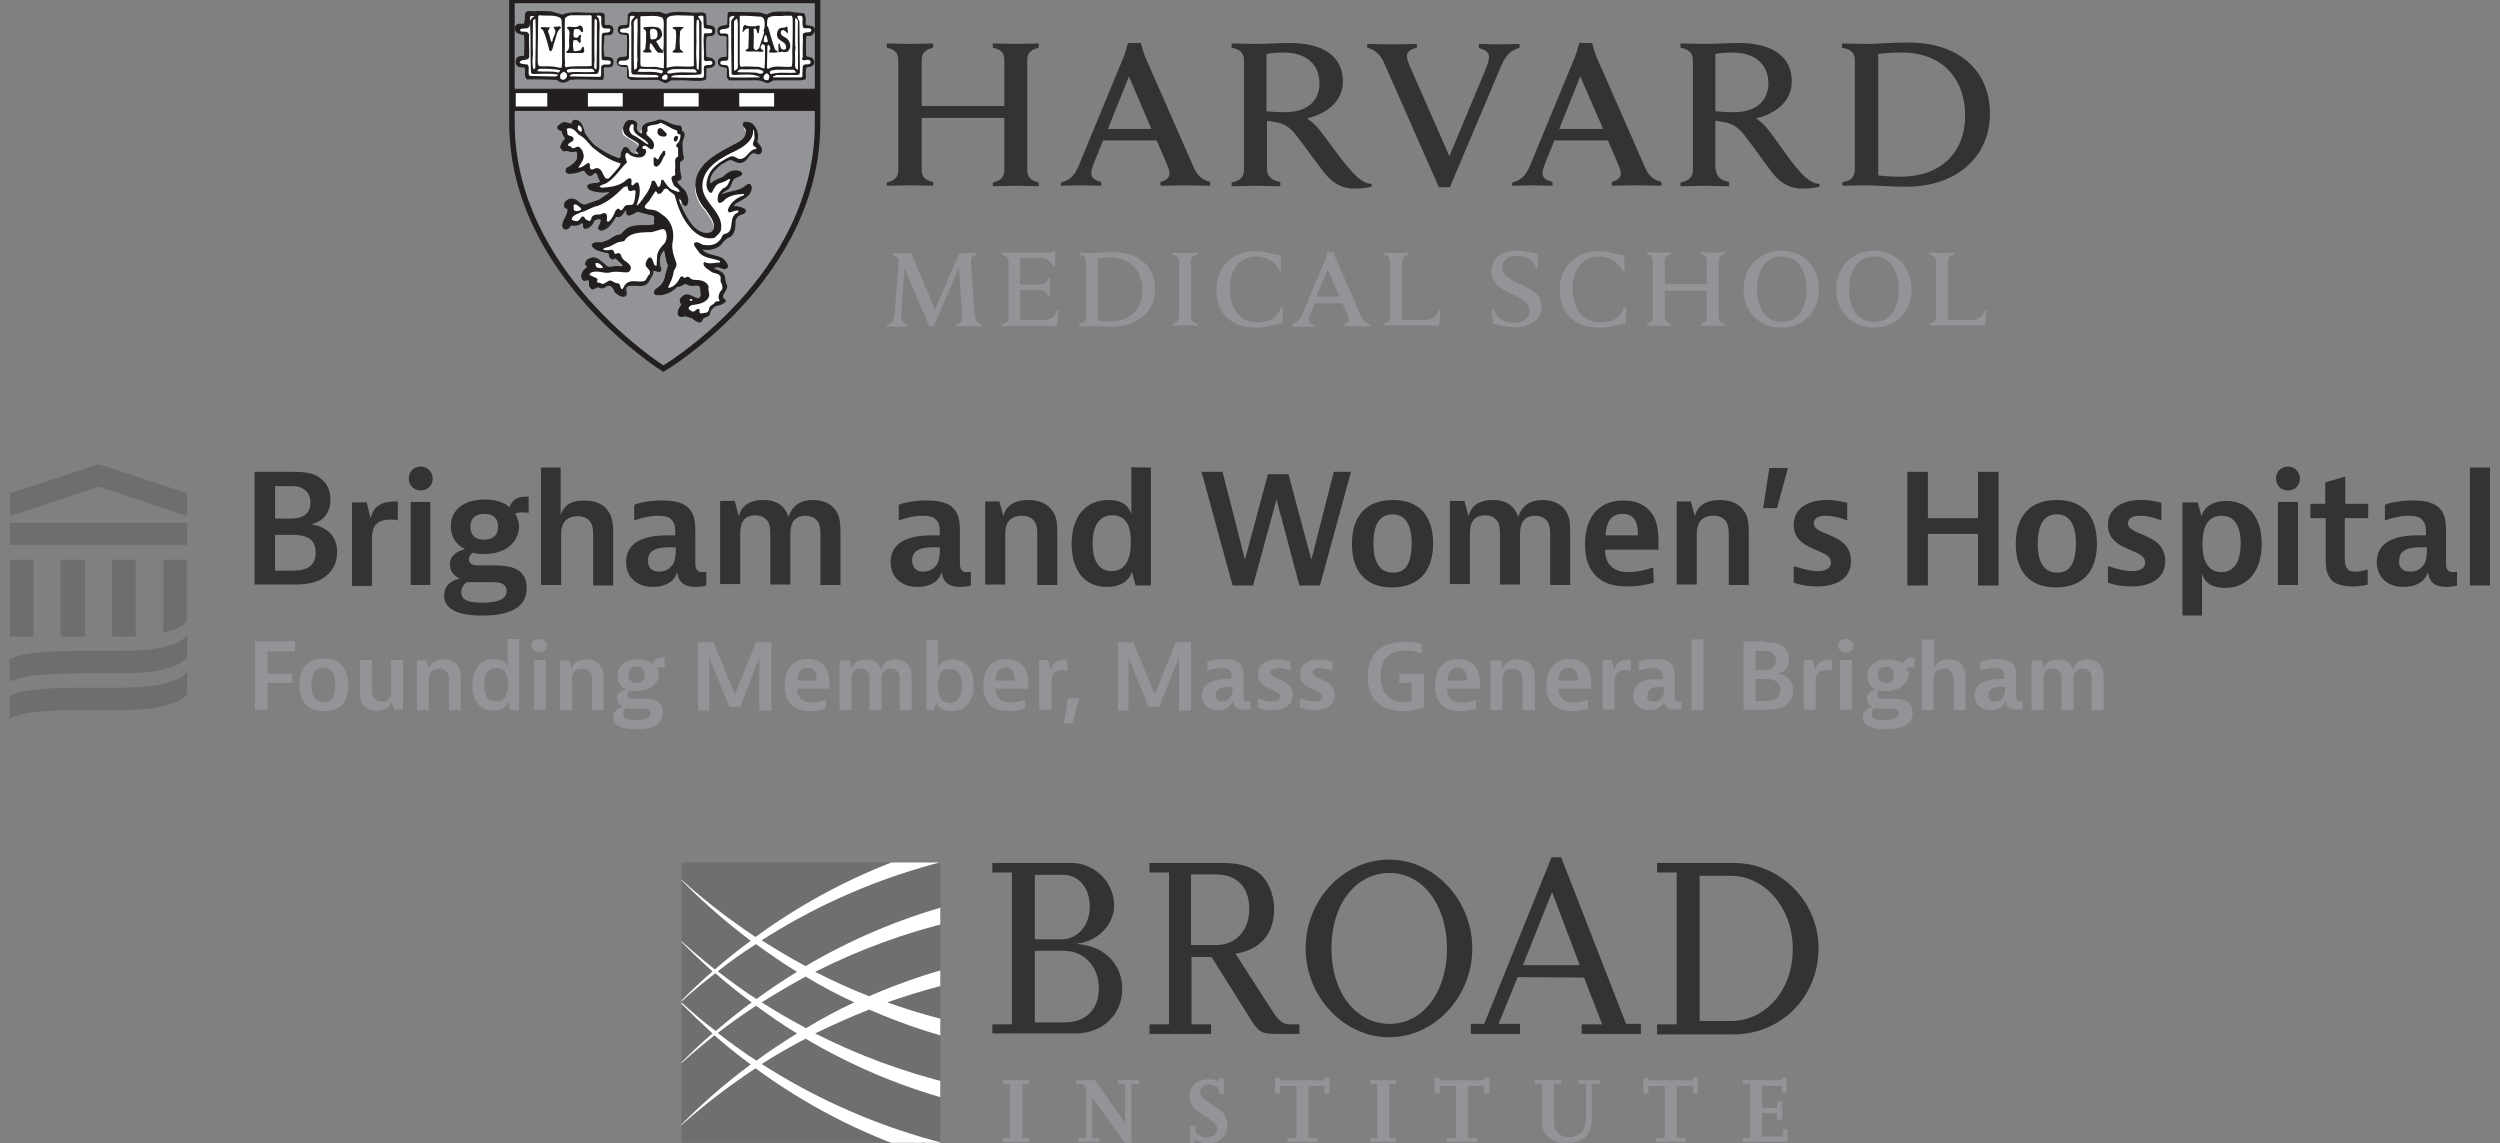 <?xml version="1.0" encoding="utf-8"?>
<!-- Generator: Adobe Illustrator 27.3.1, SVG Export Plug-In . SVG Version: 6.00 Build 0)  -->
<svg version="1.1" id="Artboard_1" xmlns="http://www.w3.org/2000/svg" xmlns:xlink="http://www.w3.org/1999/xlink" x="0px" y="0px"
	 viewBox="0 0 523.5 239.4" style="enable-background:new 0 0 523.5 239.4;" xml:space="preserve">
<rect x="0" y="0" width="523.5" height="239.4" fill="#808080" stroke="none"/>
<style type="text/css">
	.st0{fill:#333333;}
	.st1{fill:#929497;}
	.st2{fill:#231F20;}
	.st3{fill:#FFFFFF;}
	.st4{fill:none;stroke:#231F20;stroke-width:1.153;}
	.st5{fill:none;stroke:#231F20;stroke-width:0.236;}
	.st6{fill:none;stroke:#231F20;stroke-width:0.24;}
	.st7{clip-path:url(#SVGID_00000085214073502443674970000010438008247769737377_);fill:#FFFFFF;}
	.st8{fill:#6E6E6E;}
</style>
<g>
	<path class="st0" d="M289.7,12.9c-0.7-1.4-1.7-2.5-3.4-2.9V9.2c1.1,0,4.6,0.1,5.4,0.1c0.7,0,3.9-0.1,5-0.1V10
		c-1,0.2-2.1,0.7-2.1,1.7c0,0.7,0.4,1.7,1.2,3.5l7.7,17.5l7.3-17.5c0.6-1.4,1-2.5,1-3.3c0-0.9-0.9-1.6-2.1-1.8V9.2
		c1,0,3.3,0.1,4,0.1c0.7,0,3.5-0.1,4.5-0.1V10c-1.8,0.5-2.9,1.5-3.9,3.9l-10.7,25.3h-2.3L289.7,12.9L289.7,12.9L289.7,12.9z"/>
	<path class="st0" d="M185.7,38.2c1.4-0.3,2.4-0.9,2.4-2.5V12.5c0-1.5-0.9-2.2-2.4-2.5V9.1c0.7,0,3.9,0.1,4.7,0.1
		c0.9,0,4.2-0.1,5-0.1V10c-1.4,0.3-2.4,1-2.4,2.5v9.7h17.3v-9.7c0-1.6-0.9-2.2-2.4-2.5V9.1c0.7,0,4,0.1,4.9,0.1c0.8,0,4-0.1,4.7-0.1
		V10c-1.4,0.3-2.4,1-2.4,2.5v23.2c0,1.5,1,2.2,2.4,2.5v0.8c-0.7,0-4-0.1-4.7-0.1c-0.9,0-4.2,0.1-4.9,0.1v-0.8
		c1.4-0.3,2.4-0.9,2.4-2.5V24.7h-17.3v10.9c0,1.6,1,2.2,2.4,2.5v0.8c-0.7,0-4.1-0.1-5-0.1c-0.8,0-3.9,0.1-4.7,0.1V38.2L185.7,38.2
		L185.7,38.2z M222.2,38.2c1.9-0.4,2.9-1.7,3.6-3.3l9.5-23c0.4-1,0.9-2.9,0.9-2.9h2.7c0,0,0.5,2,0.9,2.9l10.1,23
		c0.7,1.6,1.5,2.7,3.5,3.2l0,0.8c-1.1,0-4.5-0.1-5.3-0.1c-0.8,0-4,0.1-5.1,0.1l0-0.8c1.5-0.4,1.9-1.1,1.9-1.8c0-0.6-0.3-1.3-0.6-2
		l-2.1-4.9l-11.2,0l-2,4.9c-0.2,0.6-0.5,1.4-0.5,1.9c0,0.8,0.4,1.5,2.1,1.9l0,0.8c-1,0-3.6-0.1-4.2-0.1l-4.3,0.1L222.2,38.2
		L222.2,38.2L222.2,38.2z M241.1,27L236.4,16L232,27H241.1L241.1,27z M222.2,38.2c1.9-0.4,2.9-1.7,3.6-3.3l9.5-23
		c0.4-1,0.9-2.9,0.9-2.9h2.7c0,0,0.5,2,0.9,2.9l10.1,23c0.7,1.6,1.5,2.7,3.5,3.2l0,0.8c-1.1,0-4.5-0.1-5.3-0.1c-0.8,0-4,0.1-5.1,0.1
		l0-0.8c1.5-0.4,1.9-1.1,1.9-1.8c0-0.6-0.3-1.3-0.6-2l-2.1-4.9l-11.2,0l-2,4.9c-0.2,0.6-0.5,1.4-0.5,1.9c0,0.8,0.4,1.5,2.1,1.9
		l0,0.8c-1,0-3.6-0.1-4.2-0.1l-4.3,0.1L222.2,38.2L222.2,38.2L222.2,38.2z M241.1,27L236.4,16L232,27H241.1L241.1,27z M316.7,38.2
		c1.9-0.4,2.9-1.7,3.6-3.3l9.5-23c0.4-1,0.9-2.9,0.9-2.9h2.7c0,0,0.5,2,0.9,2.9l10.1,23c0.7,1.6,1.5,2.7,3.5,3.2l0,0.8
		c-1.1,0-4.5-0.1-5.3-0.1c-0.8,0-4,0.1-5.1,0.1l0-0.8c1.5-0.4,1.9-1.1,1.9-1.8c0-0.6-0.3-1.3-0.6-2l-2.1-4.9l-11.2,0l-2,4.9
		c-0.2,0.6-0.5,1.4-0.5,1.9c0,0.8,0.4,1.5,2.1,1.9l0,0.8c-1,0-3.5-0.1-4.1-0.1l-4.4,0.1L316.7,38.2L316.7,38.2L316.7,38.2z
		 M335.7,27L330.9,16L326.5,27H335.7L335.7,27z M385.6,38.2c1.8-0.3,2.8-1,2.8-2.7v-23c0-1.6-1-2.2-2.7-2.5V9.1c1,0,4.3,0.1,5.2,0.1
		c1.5,0,5.6-0.3,8.7-0.3c10.6,0,17.1,5.9,17.1,14.9c0,8.8-6.7,15.3-17.6,15.3c-3.2,0-7-0.3-8.4-0.3c-0.9,0-3.9,0.1-4.9,0.1V38.2
		L385.6,38.2L385.6,38.2z M393.2,36.7c1.1,0.2,3.1,0.3,4.7,0.3c8.9,0,13.6-5.4,13.6-12.8c0-7.8-4.9-13.2-13.2-13.2
		c-1.7,0-3.8,0.1-5,0.3V36.7L393.2,36.7L393.2,36.7z"/>
	<path class="st0" d="M265.3,35.4c0,1.5,1,2.4,2.8,2.7V39c-1,0-4.2-0.1-5.2-0.1c-0.8,0-4,0.1-5,0.1v-0.8c1.7-0.3,2.6-1.1,2.6-2.7
		V12.6c0-1.4-0.8-2.3-2.6-2.6V9.1c1,0,4.1,0.1,5,0.1c1.5,0,5.6-0.2,7.2-0.2c7.1,0,11.1,2.9,11.1,8c0,4-3,6.7-7.5,7.8
		c0,0,1,0.6,2.1,1.8c1.3,1.5,4.8,6.5,6.3,8.2c1.4,1.7,3.2,3.7,5.1,3.7v0.6c-0.9,0.2-2.4,0.4-3.5,0.4c-2.4,0-4.4-0.9-6.2-3.1
		c-1.6-2-4.6-6.2-6.2-8.2c-1-1.3-2.3-2.4-4.6-2.7c-0.5-0.1-0.9-0.1-1.4-0.2V35.4L265.3,35.4L265.3,35.4z M265.3,23.3
		c0.9,0.1,2.3,0.2,3.7,0.2c5.6,0,7.3-3.2,7.3-6c0-4-2.7-6.5-7.6-6.5c-1,0-2.5,0.1-3.5,0.3V23.3L265.3,23.3L265.3,23.3z"/>
	<path class="st0" d="M359.3,35.4c0,1.5,1,2.4,2.8,2.7V39c-1,0-4.2-0.1-5.2-0.1c-0.8,0-4,0.1-5,0.1v-0.8c1.7-0.3,2.6-1.1,2.6-2.7
		V12.6c0-1.4-0.8-2.3-2.6-2.6V9.1c1,0,4.1,0.1,5,0.1c1.5,0,5.6-0.2,7.2-0.2c7.1,0,11.1,2.9,11.1,8c0,4-3,6.7-7.5,7.8
		c0,0,1,0.6,2.1,1.8c1.3,1.5,4.7,6.5,6.1,8.2c1.4,1.7,3.2,3.7,5.1,3.7v0.6c-0.9,0.2-2.4,0.4-3.5,0.4c-2.4,0-4.4-0.9-6.2-3.1
		c-1.6-2-4.5-6.2-6.1-8.2c-1-1.3-2.3-2.4-4.6-2.7c-0.5-0.1-0.9-0.1-1.4-0.2V35.4L359.3,35.4L359.3,35.4z M359.3,23.3
		c1,0.1,2.3,0.2,3.7,0.2c5.6,0,7.3-3.2,7.3-6c0-4-2.7-6.5-7.6-6.5c-1,0-2.5,0.1-3.5,0.3V23.3L359.3,23.3L359.3,23.3z"/>
	<path class="st1" d="M312.4,64.7h0.4c0.2,0.9,0.7,1.7,1.4,2.1c0.7,0.5,1.9,0.8,2.8,0.8c2,0,3.3-1,3.3-2.6c0-1.6-1.6-2.4-3.6-3.4
		c-1.5-0.7-4.4-1.8-4.4-4.8c0-2.6,2-4.3,5.2-4.3c2.1,0,3.1,0.5,4.5,0.5l0,3.1h-0.4c-0.6-1.9-2.2-2.5-4.1-2.5c-2.1,0-2.9,1.2-2.9,2.4
		c0,1.8,1.9,2.7,3.7,3.5c2.1,0.9,4.5,2,4.5,4.7c0,2.5-2,4.3-5.6,4.3c-2.2,0-3.5-0.6-4.6-0.7L312.4,64.7L312.4,64.7z"/>
	<path class="st1" d="M344.9,67.8c0.7-0.2,1.2-0.5,1.2-1.3v-12c0-0.8-0.5-1.1-1.2-1.3v-0.4c0.4,0,2,0.1,2.4,0.1
		c0.5,0,2.2-0.1,2.6-0.1v0.4c-0.7,0.2-1.3,0.5-1.3,1.3v5h8.8v-5c0-0.8-0.5-1.1-1.2-1.3v-0.4c0.4,0,2.1,0.1,2.5,0.1
		c0.4,0,2.1-0.1,2.5-0.1v0.4c-0.7,0.2-1.3,0.5-1.3,1.3v12c0,0.8,0.5,1.1,1.3,1.3v0.4c-0.4,0-2.1,0-2.5,0c-0.5,0-2.2,0-2.5,0v-0.4
		c0.7-0.2,1.2-0.5,1.2-1.3v-5.6h-8.8v5.6c0,0.8,0.5,1.1,1.3,1.3v0.4c-0.4,0-2.1,0-2.6,0c-0.4,0-2.1,0-2.4,0V67.8L344.9,67.8z"/>
	<path class="st1" d="M340.6,64.4l-0.2,3.4c-1.1-0.1-2.7,0.8-5.5,0.8c-5.7,0-8.3-3.5-8.3-7.9c0-4.7,3.3-8.1,8.2-8.1
		c2.4,0,3.9,0.9,5.3,0.8l0.1,3.4h-0.4c-0.9-2-2.9-3.1-5-3.1c-3.6,0-5.5,3.1-5.5,6.9c0,3.1,1.5,6.9,5.8,6.9c2.4,0,4.2-0.9,4.9-3.1
		H340.6L340.6,64.4z"/>
	<path class="st1" d="M365.1,60.6c0-4.4,3.1-8.1,7.9-8.1c4.8,0,7.9,3.6,7.9,8.1c0,4.4-3.1,8-7.9,8C368.2,68.6,365.1,65.1,365.1,60.6
		L365.1,60.6z M378.3,60.6c0-3.6-1.6-6.9-5.2-6.9c-3.6,0-5.2,3.4-5.2,6.9c0,3.6,1.6,6.8,5.2,6.8C376.7,67.5,378.3,64.2,378.3,60.6
		L378.3,60.6z"/>
	<path class="st1" d="M384.5,60.6c0-4.4,3.1-8.1,7.9-8.1c4.8,0,7.9,3.6,7.9,8.1c0,4.4-3.1,8-7.9,8C387.6,68.6,384.5,65.1,384.5,60.6
		L384.5,60.6z M397.6,60.6c0-3.6-1.6-6.9-5.2-6.9c-3.6,0-5.2,3.4-5.2,6.9c0,3.6,1.6,6.8,5.2,6.8C396.1,67.5,397.6,64.2,397.6,60.6
		L397.6,60.6z"/>
	<path class="st1" d="M209.8,52.9h9.7c0.3,0,0.8,0,1.1-0.2h0.4l-0.1,3.1h-0.4c-0.4-1-0.9-1.8-2.8-1.8h-4.1v5.6c0,0,3.1,0,3.4,0
		c0.5,0,1,0,1.3-0.1c0.7-0.2,1-0.6,1.2-1.2h0.4c0,0.5,0,1.5,0,1.8c0,0.3,0,1.4,0,2h-0.4c-0.2-0.6-0.5-1.1-1.2-1.3
		c-0.2-0.1-0.8-0.1-1.3-0.1c-0.2,0-3.4,0-3.4,0V67h4.7c2,0,2.6-0.8,3-2l0.4,0.1l-0.4,3.2c-1.5-0.1-2.4-0.1-4-0.1h-4.9
		c-0.5,0-2.2,0.1-2.6,0.1v-0.4c0.9-0.2,1.4-0.6,1.4-1.4V54.7c0-0.7-0.4-1.2-1.4-1.3V52.9L209.8,52.9z"/>
	<path class="st1" d="M246.9,54.7c0-0.8-0.5-1.2-1.4-1.4v-0.4c0.5,0,2.2,0.1,2.7,0.1c0.4,0,2.1-0.1,2.6-0.1v0.4
		c-0.9,0.2-1.4,0.6-1.4,1.4v11.7c0,0.8,0.5,1.2,1.4,1.4v0.4c-0.5,0-2.2-0.1-2.6-0.1c-0.4,0-2.2,0.1-2.7,0.1v-0.4
		c0.9-0.2,1.4-0.6,1.4-1.4V54.7L246.9,54.7z"/>
	<path class="st1" d="M270.7,67.8c1-0.2,1.5-0.9,1.9-1.7l4.9-11.8c0.2-0.5,0.4-1.5,0.4-1.5h1.4c0,0,0.2,1,0.5,1.5l5.2,11.9
		c0.4,0.8,0.8,1.4,1.8,1.7l0,0.4c-0.6,0-2.3,0-2.7,0c-0.4,0-2.1,0-2.6,0l0-0.4c0.8-0.2,1-0.6,1-0.9c0-0.3-0.1-0.7-0.3-1l-1.1-2.5
		h-5.8l-1,2.5c-0.1,0.3-0.3,0.7-0.3,1c0,0.4,0.2,0.8,1.1,1l0,0.4c-0.5,0-1.8,0-2.1,0l-2.3,0L270.7,67.8L270.7,67.8z M280.5,62.1
		l-2.5-5.7l-2.3,5.7H280.5L280.5,62.1z"/>
	<path class="st1" d="M268.7,64.4l-0.2,3.4c-1.1-0.1-2.7,0.8-5.5,0.8c-5.7,0-8.3-3.5-8.3-7.9c0-4.7,3.3-8.1,8.1-8.1
		c2.4,0,3.9,0.9,5.4,0.8l0.1,3.4H268c-0.9-2-2.9-3.1-5-3.1c-3.6,0-5.5,3.1-5.5,6.9c0,3.1,1.5,6.9,5.8,6.9c2.4,0,4.2-0.9,4.9-3.1
		H268.7L268.7,64.4z"/>
	<path class="st1" d="M301.3,65c-0.5,1.2-1.1,2-3,2h-4.7V54.7c0-0.8,0.5-1.2,1.4-1.4v-0.4c-0.5,0-2.2,0.1-2.6,0.1
		c-0.5,0-2.2-0.1-2.7-0.1v0.4c0.9,0.2,1.4,0.6,1.4,1.4v11.7c0,0.8-0.5,1.2-1.4,1.4v0.4c0.5,0,2.3-0.1,2.7-0.1c0,0,0,0,0,0l0,0h4.9
		c1.7,0,2.5,0,4,0.1l0.4-3.2L301.3,65L301.3,65z"/>
	<path class="st1" d="M415.6,65c-0.5,1.2-1.1,2-3,2h-4.7V54.7c0-0.8,0.5-1.2,1.4-1.4v-0.4c-0.5,0-2.2,0.1-2.6,0.1
		c-0.5,0-2.2-0.1-2.7-0.1v0.4c0.9,0.2,1.4,0.6,1.4,1.4v11.7c0,0.8-0.5,1.2-1.4,1.4v0.4c0.5,0,2.3-0.1,2.7-0.1c0,0,0,0,0,0l0,0h4.9
		c1.7,0,2.5,0,4,0.1l0.4-3.2L415.6,65L415.6,65z"/>
	<path class="st1" d="M226,67.8c0.9-0.2,1.4-0.5,1.4-1.4V54.6c0-0.8-0.5-1.1-1.4-1.3v-0.4c0.5,0,2.2,0.1,2.7,0.1
		c0.8,0,2.8-0.2,4.4-0.2c5.5,0,8.8,3.1,8.8,7.7c0,4.5-3.4,7.9-9.1,7.9c-1.6,0-3.5-0.1-4.2-0.1c-0.5,0-2,0.1-2.6,0.1V67.8L226,67.8z
		 M229.9,67.1c0.6,0.1,1.5,0.2,2.3,0.2c4.6,0,7-2.6,7-6.6c0-4-2.5-6.8-6.8-6.8c-0.9,0-1.9,0.1-2.5,0.2V67.1L229.9,67.1z"/>
	<path class="st1" d="M204.1,66.1l-0.8-11.4c-0.1-0.8,0.3-1.2,1.2-1.3v-0.4c-0.6,0-1.6,0-2,0c-0.3,0-1.1,0-1.6,0l-5.1,11.8l-5-11.8
		c-0.5,0-1.3,0-1.7,0c-0.4,0-1.6,0-2.2,0v0.4c0.9,0.2,1.3,0.6,1.3,1.3l-0.9,11.5c-0.1,0.9-0.6,1.5-1.6,1.8v0.4l2.2,0
		c0.3,0,1.6,0,2.1,0v-0.4c-1-0.3-1.3-0.9-1.3-1.6l0.7-10.2l5.2,12.1h0.9l5.3-12.2l0.7,10.2c0,0.7-0.2,1.3-1.3,1.6v0.4
		c0.5,0,2.3,0,2.7,0l2.6,0v-0.4C204.7,67.7,204.2,67.1,204.1,66.1L204.1,66.1z"/>
	<path class="st1" d="M139,0l-32.1,0l-0.1,25.7c0,31.5,31.5,51.5,31.9,51.7l0.1,0.1c0.1,0,0.3-0.1,0.3-0.1
		c5.4-3.5,32.1-22.5,32.1-51.5l0-25.8C171.1,0,139,0,139,0L139,0L139,0z M171,22.7h-63.5V19H171V22.7L171,22.7z"/>
	<path class="st2" d="M117.7,3.2c2.1-0.9,4.5-0.3,6.9-0.4c0.6,0.1,1.5-0.3,1.9,0.3c0,0.7,0,1.3,0,2c0.2,0.5,0.9,0.1,1.3,0.3
		c0.2,0.1,0.5,0.3,0.5,0.5c0.1,0.3,0,0.7-0.1,1c-0.4,0.5-1,0.3-1.6,0.4l-0.2,0.3c0.1,1.3-0.3,2.4,0,3.6c0,0.3-0.1,0.6,0.2,0.8
		c0.6,0,1.2,0,1.6,0.4c0.2,0.3,0.2,0.7,0.1,1c-0.3,1.3-2.3-0.2-2,1.3c0,0.6,0.1,1.3-0.1,1.9c-2.3,0-4.7-0.2-6.9,0
		c-0.4,0.3-0.9,0.6-1.5,0.6c-0.5-0.1-0.8-0.3-1.2-0.6c-2.1-0.1-4.2-0.1-6.2-0.1c-0.7-0.6-0.2-1.5-0.4-2.3c-0.3-0.4-0.9-0.1-1.3-0.3
		c-0.3,0-0.4-0.3-0.6-0.6c0-0.5,0-0.9,0.3-1.2c0.3-0.3,0.8-0.2,1.3-0.3l0.2-0.2c-0.1-1.4,0.2-2.8-0.1-4.3c-0.2-0.3-0.6,0-0.9-0.3
		c-0.4-0.1-0.8-0.2-0.9-0.7c-0.1-0.3-0.2-0.7,0.2-1c0.5-0.5,1.3,0.1,1.7-0.4l0.2-2.1c0.3-0.6,1.2-0.3,1.8-0.3c1-0.2,2.3,0,3.5,0
		C116.3,2.8,117,2.9,117.7,3.2L117.7,3.2L117.7,3.2L117.7,3.2z"/>
	<path class="st3" d="M120.6,25.7c0,0-0.1,0.4-0.1,0.4c0,0.2-0.2,0.4-0.5,0.4l-0.9-0.2c-0.4-0.1-0.7-0.2-1-0.1
		c-0.1,0.1-0.3,0.3-0.5,0.5c0.1,0,0.1,0.1,0.1,0.1c0.3,0.1,0.7,0.3,0.8,0.8c0,0.4,0.2,0.7,0.4,1l0.2,0.2c0.1,0.1,0.1,0.2,0.1,0.3
		c0,0.1,0,0.1-0.1,0.2l-0.4,0.5c0,0-0.2,0.3-0.2,0.3c0,0-0.2,0.5-0.3,0.8c0.1,0.2,0.2,0.3,0.3,0.4c0.4-0.1,0.7,0,1,0l0.6,0.1
		c0,0,0.1,0,0.1,0l0.2,0c0.3,0,0.6-0.1,0.9,0.1c0,0,0.3,0.6,0.3,0.6c0.1,0.2,0.1,0.4,0.1,0.5c0,0.2,0,0.5-0.1,0.6l-0.1,0.3
		c0,0.1,0,0.2-0.1,0.2c-0.6,0.8-1.3,1.5-2.2,1.9c0.1,0,0.1,0,0.1,0c0,0,0,0.1,0,0.1c0,0,0,0,0,0.1c0.1,0.1,0.5,0.1,0.7,0l0.2,0
		c0.4,0,0.8-0.2,1.2-0.3l1.2-0.3c0.2-0.1,0.4,0.1,0.5,0.3c0.2,0.5,0.5,0.8,0.8,0.9c0,0,0,0,0.2-0.2c0.2-0.2,0.6-0.5,1.2-0.3
		c0,0,0.1,0,0.1,0.1c0.4,0.3,0.5,0.8,0.6,1.1c0.1,0.3,0.1,0.5,0.3,0.6c0.1,0.1,0.1,0.2,0.1,0.3c0,0,0,0.1,0,0.1
		c0,0.5-0.4,0.6-0.5,0.7l-0.1,0c0,0-0.1,0.1-0.1,0.1l-1,0.2c-0.4,0-0.6,0.1-0.9,0.2c0,0,0,0.1,0.1,0.1c0.5,0.3,1.1,0.3,1.7,0.4
		l0.3,0.1c0,0,0.8,0,0.8,0l1.3,0c0.2,0,0.3,0.1,0.3,0.2c0.1,0.1,0,0.3-0.1,0.5l-0.2,0.3c0,0.1-0.1,0.1-0.1,0.1l-2.1,1.4
		c-0.1,0-1.2,0.4-1.2,0.4l-1.6,0.6c0,0-0.1,0-0.1,0c-0.9,0.2-1.6-0.3-2.1-0.7c-0.4-0.3-0.7-0.5-1-0.5c-0.4,0-0.6,0.1-0.9,0.3
		c-0.1,0.1-0.1,0.3-0.1,0.4c0,0.1,0,0.1,0,0.2c0,0,0.1,0,0.1,0c0.2,0.1,0.6,0.2,0.6,0.8c0,0.7-0.3,1.3-0.6,1.8
		c-0.3,0.5-0.5,0.9-0.5,1.4c0,0,0,0.1,0,0.1c0,0.1,0,0.2,0.1,0.2c0.1,0,0.1,0,0.1,0c0,0,0.1,0,0.2,0c0,0,0.1-0.2,0.1-0.2
		c0.1-0.2,0.3-0.6,0.8-0.6c0,0,0.1,0,0.1,0c0.8,0.1,1.3,0,1.6-0.3c0.1-0.1,0.2-0.1,0.3-0.1c0.2,0,0.5,0,0.7,0.2s0.3,0.4,0.3,0.7
		c0,0,0,0.1,0,0.2c0.5-0.1,0.8-0.5,1.3-1.2l0.2-0.3c0.1-0.1,0.2-0.2,0.3-0.2l0.3-0.1c0.4-0.1,0.9-0.3,1.4,0c0.1,0.1,0.2,0.2,0.2,0.3
		c0,0.1,0,0.2,0,0.4c0,0.4-0.2,0.8-0.3,1.1c0,0-0.1,0.2-0.2,0.4c0.8-0.2,1.3-0.9,1.9-1.6l0.3-0.4c0.1-0.2,0.4-0.8,1-0.8
		c0,0,0.1,0,0.1,0c0.3,0.1,0.4,0,0.8-0.5l0.6-0.7c0.1-0.1,0.1-0.1,0.3-0.1h0.3c0.1,0,0.2,0,0.3,0.1c0.1,0.1,0.1,0.1,0.1,0.3
		c0,0,0,0.6,0,0.6s0,0,0,0c0.1,0,0.5-0.2,0.6-0.2c0,0,0.9-0.5,0.9-0.5c0.1-0.1,0.3-0.1,0.4,0l3.2,0.8c0.6,0.2,0.8,0.7,0.8,1.1
		c0,0.1,0,0.3,0,0.4c0,0.1,0,0.2,0,0.3c0,0.1,0,0.1,0.1,0.2c0.1,0.1,0.1,0.2,0.1,0.3c0,0.1,0,0.1,0,0.2c-0.1,0.3-0.5,0.7-1.3,0.7
		c0,0-1.6,0.1-1.6,0.1c-1.3,0-2.6,0-3.5,0.9c0,0-0.9,0.9-0.9,0.9c-0.1,0.1-0.2,0.1-0.3,0.1c-0.6,0-1.1,0.3-1.6,0.7
		c-0.5,0.3-1,0.6-1.6,0.7c-0.5,0.3-1,0.3-1.4,0.2c-0.4,0-0.6,0-0.8,0.1c0.4,0.5,1.2,0.7,1.9,0.9c0.1,0,0.4,0.1,0.4,0.1
		c0.3,0,0.9,0,1.1,0.6c0,0.1,0,0.1,0,0.2c0,0.4,0.1,0.6,0.3,0.7c0,0,0.1,0,0.1,0c0.2-0.1,0.6-0.4,1,0c0.1,0.1,0.8,0.7,0.8,0.7
		l0.8,0.9c0.1,0.1,0.1,0.3,0,0.5c-0.4,0.7-1.1,0.6-1.6,0.5l-0.4,0c0,0-0.5,0-0.5,0c-0.7,0.1-1.6,0.3-2.3-0.5c0,0,0.1,0.1,0.1,0.1
		l-0.6-0.5c-0.5-0.5-1-0.8-1.6-0.9c-0.7,0.2-1,0.4-1,0.7c0,0,0,0,0,0c0,0,0.2,0.2,0.2,0.2l0.3,0.3c0.1,0.1,0.1,0.2,0.1,0.3
		c0,0,0,0.1,0,0.1c0,0.1-0.1,0.2-0.2,0.3c-0.5,0.4-1.1,0.9-1.1,1.5c0,0.1,0,0.2,0,0.3c0,0,0,0.1,0.1,0.1c0.1,0,0.2-0.1,0.2-0.1
		c0.2-0.1,0.6-0.2,1,0c0.1,0.1,0.2,0.2,0.2,0.3l0,0.5c0,0.5,0.1,0.8,0.3,0.9c0.1,0,0.3-0.1,0.3-0.1c0.4-0.2,0.9-0.5,1.6,0
		c0.1,0,0.3,0,0.7-0.2l0.6-0.3c0.1,0,0.1,0,0.1,0c1.1,0,1.6,1,1.9,1.6c0,0,0,0,0,0c0,0,0,0,0,0c0.5,0.4,0.9,0.7,1.3,0.6
		c0,0,0-0.1,0-0.2c0-0.1,0-0.2,0-0.4c0-0.1-0.1-0.3-0.1-0.5c0-0.4,0.1-0.8,0.7-1.1c0.1,0,1.1-0.1,1.1-0.1l0.7,0c0,0,0.1,0,0.1,0
		c1,0.1,1.8,0.1,2.1-0.6c0,0,0.7-1.2,0.8-1.4c0-0.1,0.2-0.8,0.2-0.8c0-0.2,0.2-0.3,0.3-0.4c0.4-0.1,0.7,0,1,0.1c0,0,0.1,0,0.2,0.1
		c-0.2-0.5-0.3-1.1-0.3-1.7c0-0.3,0-0.6,0.1-0.9c0.2-0.8,0.6-1.4,1-1.9c0.1-0.1,0.3-0.2,0.5-0.1l0.2,0.1c0.1,0.1,0.2,0.2,0.3,0.3
		l0.2,1c0.1,0.7,0.2,1.3,0.5,1.9c0,0.1,0.1,0.1,0,0.2l-0.4,1.6l-0.3,1.2c-0.3,1.1-1.1,2.1-2.1,2.6c0,0-0.1,0.1,0,0.1
		c0,0,0.2,0,0.4,0c0,0,0.3,0,0.4,0c1.2-0.2,2.3-0.7,3.1-1.6c0.1-0.1,0.3-0.2,0.5-0.1c0.2,0.1,0.4,0,0.7-0.2c0.4-0.2,0.9-0.5,1.6-0.1
		c0.3,0.2,0.6,0.2,1.1,0.1c0.6-0.1,1.7-0.1,2,1.1c0,0,0,0.2,0,0.2l0,0.6c0.1,0.6,0.2,1.7-1,2c-0.1,0-0.1,0-0.2,0l-1.2-0.4
		c-0.9-0.5-1.4-0.6-1.8,0c-0.1,0.1-0.2,0.3-0.2,0.4c0.2,0.3,0.6,1,0,1.5c0,0,0.1-0.1,0.1-0.1l-0.1,0.1c-0.3,0.5-0.5,0.9-0.4,1.2
		c0,0,0.1,0.1,0.5,0c0.5-0.2,1,0,1.4,0.2l0.6,0.2c0.1,0,0.2,0.1,0.3,0.1l0.2,0.1c0.4,0.3,0.7,0.6,1.1,0.6c0,0,0-0.1,0-0.1l0.3-0.5
		c0.1-0.1,0.8-0.4,0.8-0.4c0.5-0.2,0.5-0.2,0.5-0.4c0.1-0.8,0.7-1.5,1.4-1.9c0.1,0,0.2-0.1,0.3-0.1c0.2,0,0.7-0.2,1-0.4
		c0,0-0.1-0.1-0.1-0.1l-0.2-0.2c-0.1-0.1-0.1-0.2-0.2-0.3c0-0.1,0-0.2,0-0.3c0-0.5,0.3-1,0.5-1.4c0.2-0.4,0.4-0.6,0.4-0.8
		c0-0.1-0.1-0.3-0.2-0.4c0-0.1-0.1-0.1-0.1-0.1l-0.1-0.8c-0.1-0.5-0.1-0.9-0.5-1.2c0,0-0.8-0.4-0.8-0.4l-0.9-0.4
		c-0.2-0.1-0.2-0.2-0.2-0.4c0-0.4,0.3-0.7,0.8-0.7l0.1,0c0.6-0.2,1.1,0,1.5,0.2c0.4,0.1,0.5,0.2,0.6,0.1c-0.1-0.3-0.4-0.7-0.7-1
		c-0.5-0.4-1.2-0.5-1.8-0.7c-1-0.2-2.1-0.5-2.8-1.5c-0.1-0.1-0.1-0.2-0.1-0.3c0-0.1,0-0.2,0.1-0.3l0.1-0.1c0.1-0.1,0.3-0.2,0.4-0.1
		c1.3,0.3,2.6,0,3.4-0.7c0.5-0.7,1.1-1.5,2.1-1.8c0.7-0.6,0.8-1.5,0.8-2.7c0.1-0.6,0.3-1.1,0.7-1.5c0,0,0.9-0.4,0.9-0.4
		c0.3-0.1,0.4-0.1,0.5-0.2c-0.5-0.3-1.1-0.5-1.8-0.4c-0.1,0-0.2,0-0.3-0.1c-0.3-0.2-0.4-0.4-0.4-0.5c0,0,0-0.1,0-0.1
		c0-0.3,0.2-0.5,0.4-0.7l0.1-0.1c0,0,0.1-0.1,0.1-0.1l1-0.6c1.3-0.7,2.1-1.2,2.1-2.3c0,0,0,0,0,0c0-0.1,0-0.1,0-0.1
		c-0.2,0.1-0.3,0.1-0.5,0.3l-0.7,0.5c-0.6,0.4-1.4,0.5-2.1,0.7c-0.7,0.2-1.4,0.3-1.9,0.6c-0.1,0-0.2,0.1-0.2,0.1
		c-0.3,0-0.5-0.1-0.6-0.4c0-0.1-0.1-0.2-0.1-0.3c0-0.2,0.1-0.4,0.2-0.6c0.2-0.3,0.6-0.5,0.9-0.7c0.4-0.2,0.6-0.4,0.7-0.6
		c0,0,0.1-0.4,0.1-0.4c0.2-0.6,0.4-1.3,1.1-1.6c0.1,0,0.6-0.3,0.6-0.3c0.1-0.1,0.2-0.1,0.3-0.2c0,0,0,0-0.1-0.1
		c-1.1-0.3-2.2,0.5-2.7,1.1c0,0-0.1,0.1-0.1,0.1l-0.4,0.2c-0.7,0.3-1.5,0.6-2,1.1c-0.1,0.1-0.1,0.1-0.2,0.1c-0.2,0.1-0.5,0-0.7-0.1
		c-0.2-0.1-0.3-0.4-0.3-0.6c-0.2-1.7,1.2-3,2.3-4l0.3-0.2c0,0,0.2-0.1,0.2-0.1l0.7-0.4c0.5-0.3,1.2-0.8,2-0.4
		c0.6,0.3,1.2,0.6,1.7,0.4c0.4-0.1,0.6-0.4,0.9-0.8c0.3-0.4,0.6-0.8,1-1c0.5-0.2,0.9,0,1.2,0.1c0.1,0,0.4,0.1,0.4,0.1
		c0,0,0.1-0.1,0.1-0.1c0,0,0-0.1,0-0.1c0-0.3-0.2-0.6-0.5-1l-0.4-0.5c-0.1-0.1-0.1-0.1-0.1-0.2c0-0.1,0-0.1,0-0.2
		c0.1-0.3,0.2-0.7,0.2-1c0-0.8-0.3-1.6-1-2.2c-0.2-0.1-0.6-0.3-1-0.3c0.1,0.1,0.1,0.2,0.1,0.2l0.4,0.9c0,0.1,0,0.2,0,0.3
		c0,1.9-1.7,2.7-3,3.4l-1.2,0.6c-2.7,1.4-6.3,3.5-6.5,7.1c0,1.8,0.8,3.6,2.2,5.1c0,0,0.1,0.1,0.1,0.1l0.5,0.8
		c0.6,0.8,1.2,1.8,1.2,2.9c0,0.3,0,0.5-0.1,0.8c-0.5,1.1-1.7,1.1-2.2,1.1c-2.7-0.2-4.1-2.9-5.2-4.8l-0.2-0.3c0,0-0.2-0.5-0.2-0.5
		c-0.3-0.6-0.6-1.3-0.7-2.1c0-0.1,0-0.3,0.1-0.4c0.1-0.1,0.5-0.4,1-0.1c0.1,0,0.5,0.8,0.5,0.8c0.1,0.1,0.1,0.2,0.1,0.3
		c0-0.1,0.1-0.3,0.1-0.4c0-0.5-0.2-1-0.4-1.5l-0.1-0.2c-0.1-0.2-0.4-0.5-0.7-0.8c-0.4-0.4-0.8-0.7-1.1-1.3c0-0.1,0-0.1,0-0.2
		c0,0,0-0.1,0-0.1c0-0.6,0.6-0.8,0.8-0.8c0,0,0.1,0,0.1,0c-0.2-0.7-0.3-1.4-0.3-2.1c0-0.4,0-0.7,0.1-1.1c0,0,0,0,0,0c0,0,0,0,0,0
		c0,0,0,0,0,0l0.6-0.6c0.2-0.1,0.2-0.1,0.2-0.2c-0.2-0.8-0.3-1.6-0.3-2.3c0-0.3,0-0.6,0-0.9c0-0.1,0.2-0.8,0.2-0.8
		c0.1-0.3,0.2-0.6,0.2-0.8c0-0.1,0-0.1-0.1-0.2c-0.4-0.3-0.5-0.7-0.5-1c0,0,0-0.2,0-0.2c0,0,0,0,0,0c0.1,0,0.1,0,0.1,0
		c-1.1,0-2-0.4-2.9-0.8l-1-0.4c-0.2-0.1-0.4,0-0.8,0.2l-0.5,0.2c0,0-0.6,0.1-0.6,0.1c-0.6,0.1-1.1,0.2-1.4,0.5
		c-0.2,0.2-0.2,0.5-0.2,1l0,0.3c0,0.1,0,0.1,0,0.1c-0.1,0.3-0.3,0.4-0.4,0.5c-0.3,0.1-0.6,0-0.7-0.1l-0.1,0
		c-0.8-0.5-1.2-1.3-0.9-2.2c0-0.1-0.1-0.3-0.1-0.3c-0.2-0.1-0.6-0.2-0.9-0.1c-0.3,0.1-0.4,0.4-0.6,0.8c0,0-0.1,0.1-0.1,0.2
		c0,0,0,0.1,0,0.1c0,0.3,0.1,0.6,0.2,0.8c0.4,0.4,0.9,0.7,1.5,1l1.4,0.9c0.1,0.1,0.1,0.1,0.1,0.2c0,0.1,0.1,0.3,0.1,0.4
		c0,0.5-0.3,0.9-0.5,1.2c0,0,0,0,0,0c0.2,0.1,0.5,0.3,0.5,0.7c0,0.1,0,0.1,0,0.2c0,0.2-0.2,0.3-0.3,0.4c-0.8,0.2-1.6,0-2.3-0.5
		c0,0-0.4-0.5-0.4-0.5c-0.1-0.2-0.2-0.3-0.3-0.3c-0.1,0.1-0.1,0.2-0.2,0.4l-0.2,0.4c0-0.1,0,0.3,0,0.3c0,0.3-0.1,0.8-0.4,1.1
		c-0.1,0.1-0.2,0.1-0.4,0.1l-0.4,0c-1.7-0.6-3.3-1.4-5-2.7c-0.8-0.6-1.3-1.3-1.9-2.1l-0.4-0.6c0,0-0.1-0.1-0.1-0.1l-0.2-0.5
		c-0.3-1-0.5-1.7-1.3-2C120.8,25.7,120.7,25.7,120.6,25.7L120.6,25.7L120.6,25.7z M121.7,31.9L121.7,31.9
		C121.7,31.9,121.7,31.9,121.7,31.9L121.7,31.9L121.7,31.9z M118.4,31.2c0.1,0,0.1,0,0.2,0C118.5,31.2,118.4,31.2,118.4,31.2
		L118.4,31.2L118.4,31.2z M133.9,31.7c0.1-0.1,0.1-0.1,0.1-0.2c0,0,0,0,0,0C133.9,31.6,133.9,31.7,133.9,31.7L133.9,31.7L133.9,31.7
		z M142.2,37.5C142.2,37.5,142.2,37.5,142.2,37.5C142.2,37.5,142.2,37.5,142.2,37.5C142.2,37.5,142.2,37.5,142.2,37.5L142.2,37.5
		L142.2,37.5z M132,44.6C132,44.6,132,44.6,132,44.6C132,44.6,131.9,44.6,132,44.6L132,44.6L132,44.6L132,44.6z M132,44.7
		C132,44.7,132,44.6,132,44.7C132,44.6,132,44.6,132,44.7C132,44.7,132,44.7,132,44.7L132,44.7L132,44.7z M122.8,47.4
		C122.9,47.4,122.9,47.4,122.8,47.4C122.9,47.4,122.9,47.4,122.8,47.4L122.8,47.4L122.8,47.4z M138.2,56.5c0,0.1,0,0.1,0,0.2
		C138.2,56.6,138.2,56.6,138.2,56.5C138.2,56.5,138.2,56.5,138.2,56.5L138.2,56.5L138.2,56.5z M138.7,61.1c0,0,0.1,0,0.1,0
		C138.8,61.1,138.7,61.1,138.7,61.1L138.7,61.1L138.7,61.1z"/>
	<path class="st4" d="M107.2,25.7c0-7.5,0-15.8,0-25.6h64c0,0,0,3.8,0,25.7c0,32.4-32.3,51.4-32.3,51.4S107.2,57.3,107.2,25.7
		L107.2,25.7L107.2,25.7z"/>
	<path class="st2" d="M151.9,63L151.9,63C151.9,63,151.9,63,151.9,63L151.9,63L151.9,63L151.9,63L151.9,63L151.9,63L151.9,63
		L151.9,63L151.9,63L151.9,63L151.9,63L151.9,63c-0.2-0.2-0.4-0.5-0.6-0.6c-0.3-1.1,1.5-1.9,0.6-3.1c-0.2-0.7,0-1.6-0.8-2.2
		c-0.5-0.4-1.2-0.5-1.8-0.9c0-0.3,0.4-0.2,0.6-0.3c0.9-0.3,1.8,0.9,2.4,0c0.1-0.6-0.5-1.2-0.9-1.6c-1.4-1-3.5-0.6-4.5-2.1l0.1-0.1
		c1.3,0.3,2.8,0,3.8-0.8c0.6-0.8,1.2-1.5,2.1-1.8c0.9-0.7,1-1.9,1-3.1c0-0.5,0.3-0.9,0.6-1.2c0.5-0.5,1.8-0.3,1.5-1.3
		c-0.7-0.4-1.5-0.7-2.3-0.6c-0.4-0.2,0.1-0.5,0.2-0.7c1.3-0.9,3.4-1.4,3.4-3.4c-0.1-0.2-0.1-0.5-0.4-0.6c-0.6,0.1-0.9,0.6-1.5,0.9
		c-1.3,0.7-2.8,0.6-4.1,1.3c-0.3,0-0.2-0.3-0.1-0.4c0.5-0.6,1.4-0.7,1.7-1.5c0.3-0.6,0.4-1.5,1.1-1.7c0.4-0.3,1.1-0.3,1.3-0.8
		c0-0.3-0.4-0.5-0.6-0.5c-1.2-0.4-2.4,0.3-3.2,1.2c-0.9,0.4-1.9,0.7-2.6,1.4c-0.1,0-0.3,0-0.3-0.3c-0.2-1.7,1.3-2.9,2.4-3.9
		c0.8-0.2,1.5-1.2,2.4-0.8c0.6,0.3,1.3,0.7,2.1,0.4c0.9-0.3,1.1-1.4,2-1.9c0.6-0.2,1.5,0.7,1.9-0.2c0.2-0.9-0.5-1.5-1-2.1
		c0.5-1.3,0.1-2.8-0.9-3.7c-0.5-0.3-1.1-0.5-1.7-0.3c-0.5,0.6,0.4,1,0.5,1.5c0.2,2.4-2.4,2.9-3.9,3.9c-2.9,1.5-6.5,3.7-6.7,7.5
		c0,2.1,0.9,3.9,2.3,5.4c0.8,1.3,2,2.5,1.5,4.1c-0.3,0.7-1.1,0.8-1.7,0.8c-2.5-0.2-3.9-3-4.9-4.9c-0.3-0.8-0.8-1.5-0.8-2.3
		c0.1-0.1,0.3-0.1,0.4,0c0.5,0.4,0.4,1.4,1.2,1.3c0.6-0.9,0.2-1.9-0.2-2.8c-0.5-0.8-1.4-1.2-1.8-2.1c0-0.6,0.9-0.2,0.9-0.9
		c-0.3-1.1-0.4-2.2-0.3-3.2c0.2-0.5,0.8-0.4,0.8-1c-0.3-1-0.3-2.1-0.3-3.2c0.1-0.7,0.7-1.4,0.3-2.1c-0.8-0.2-0.1-1.1-0.8-1.3
		c-1.4,0-2.5-0.8-3.7-1.2c-0.6-0.2-1.1,0.2-1.6,0.3c-0.8,0.2-1.6,0.2-2.2,0.8c-0.4,0.5-0.3,1-0.3,1.6c-0.1,0.4-0.5,0-0.6,0
		c-0.6-0.3-0.8-1-0.6-1.6c0.1-0.3,0-0.6-0.3-0.8c-0.4-0.3-0.9-0.4-1.4-0.2c-0.6,0.2-0.8,0.9-1,1.4c0,0.4,0,0.9,0.3,1.3
		c0.8,0.9,2,1.2,2.9,2c0.2,0.5-0.2,1-0.5,1.4c0,0.5,0.6,0.5,0.5,0.9c-0.7,0.2-1.3,0-1.8-0.4c-0.3-0.3-0.4-0.9-1-1
		c-0.5,0-0.6,0.7-0.8,1c-0.2,0.4,0,1-0.4,1.3l-0.4,0c-1.7-0.6-3.3-1.5-4.8-2.6c-0.9-0.7-1.5-1.7-2.2-2.6c-0.3-1-0.5-2.5-1.8-2.8
		c-0.3,0-0.7,0.1-0.7,0.4l-0.1,0.4c-0.7,0-1.3-0.5-2.1-0.2c-0.3,0.2-0.7,0.5-0.9,0.8c0,0.8,0.9,0.5,1,1c0,0.5,0.4,1,0.7,1.4
		c-0.2,0.3-0.5,0.5-0.7,0.8l-0.4,1c0.2,0.3,0.4,0.8,0.8,0.8c0.6-0.3,1.1,0.2,1.7,0.1c0.4,0,1-0.3,1,0.3c0.2,0.5,0,1,0,1.4
		c-0.5,0.8-1.3,1.4-2.1,1.8c-0.3,0.2-0.3,0.5-0.2,0.8c0.3,0.4,1,0.3,1.4,0.2c0.9,0,1.5-0.5,2.4-0.6c0.2,0.4,0.5,0.9,1,1.1
		c0.7,0.2,0.8-0.8,1.5-0.5c0.5,0.4,0.4,1.2,0.9,1.7c0,0.3-0.3,0.3-0.4,0.4c-0.7,0.3-1.7,0-2.3,0.6c-0.1,0.3,0.2,0.6,0.5,0.8
		c0.6,0.3,1.4,0.4,2.2,0.5c0.7,0.1,1.4-0.2,2,0l-0.2,0.3l-2.1,1.4c-0.9,0.4-1.9,0.6-2.8,1c-1.3,0.3-1.8-1.3-3-1.2
		c-0.5,0-0.8,0.2-1.2,0.5c-0.3,0.3-0.3,0.8-0.3,1.1c0.2,0.4,0.7,0.2,0.7,0.6c0,1.2-1,2-1.1,3.2c0,0.3,0,0.7,0.4,0.8
		c0.2,0.1,0.5,0,0.7-0.1c0.3-0.2,0.3-0.6,0.7-0.7c0.7,0.1,1.5,0.1,2-0.5c0.3,0,0.5,0.2,0.5,0.4c0,0.3,0,0.6,0.3,0.8c1,0,1.6-1,2-1.8
		c0.5-0.1,1-0.4,1.4-0.1c0.2,0.7-0.4,1.2-0.5,1.9c0,0.2,0.3,0.3,0.5,0.4c1.3-0.2,2-1.3,2.7-2.3c0.1-0.3,0.3-0.6,0.6-0.6
		c1,0.3,1.2-0.9,1.8-1.3h0.3c0.1,0.3-0.1,0.5,0,0.8c0.4,0.5,0.9,0,1.3-0.1l0.9-0.5c1,0.3,2.1,0.6,3.2,0.8c0.9,0.3,0,1.3,0.5,1.8
		c-0.1,0.3-0.5,0.4-0.9,0.4c-1.8,0.2-4-0.3-5.4,1.1l-0.9,0.9c-1.4,0-2.1,1.2-3.3,1.4c-0.8,0.6-2.1-0.2-2.7,0.7
		c0.4,0.9,1.5,1.2,2.4,1.4c0.4,0.2,1,0,1.2,0.4c0,0.4,0.1,0.9,0.6,1.1c0.4,0.1,0.6-0.4,0.9-0.1c0.5,0.6,1.1,0.9,1.5,1.5
		c-0.3,0.5-1,0.2-1.5,0.2l-0.1,0c-0.8,0.1-1.7,0.5-2.3-0.3c-0.8-0.6-1.4-1.5-2.6-1.5c-0.6,0.2-1.3,0.4-1.4,1.1
		c-0.1,0.4,0.3,0.6,0.5,0.8c-0.8,0.5-1.5,1.3-1.3,2.3c0.1,0.2,0.2,0.5,0.5,0.5c0.4,0,0.7-0.3,1-0.1c0.1,0.6-0.1,1.6,0.7,1.9
		c0.6-0.1,1-0.7,1.6-0.3c0.6,0.3,1.1-0.3,1.7-0.5c0.9,0,1.2,0.8,1.5,1.5c0.5,0.4,1.3,1.1,2.1,0.7c0.5-0.7-0.5-1.6,0.5-2.1
		c0.6-0.2,1.1,0,1.7-0.1c0.9,0.1,2.1,0.2,2.6-0.8l0.8-1.4l0.2-0.9c0.5-0.2,1.3,0.7,1.6-0.1c-0.3-0.8-0.4-1.7-0.3-2.6
		c0.2-0.6,0.5-1.2,0.9-1.6l0.2,0.1c0.3,1,0.3,2.1,0.8,3.1c-0.1,1-0.6,1.8-0.7,2.8c-0.3,1-1,1.8-1.9,2.3c-0.2,0.2-0.4,0.5-0.3,0.8
		c0.3,0.5,0.9,0.2,1.3,0.3c1.3-0.2,2.5-0.8,3.4-1.8c0.9,0.3,1.4-0.9,2.2-0.4c0.9,0.7,2.5-0.5,2.8,0.9c-0.1,0.7,0.5,1.9-0.6,2.2
		c-1.1-0.2-2.3-1.6-3.4-0.3c-0.3,0.2-0.4,0.6-0.3,0.9c0.2,0.3,0.4,0.7,0.1,0.9c-0.3,0.5-0.7,1.1-0.5,1.8c0.2,0.4,0.6,0.4,1,0.3
		c0.6-0.3,1.2,0.3,1.8,0.3c0.5,0.4,1.1,0.9,1.8,0.9c0.3-0.2,0.3-0.5,0.5-0.8c0.5-0.4,1.4-0.3,1.4-1.1c0.1-0.6,0.7-1.2,1.2-1.5
		C150.4,63.9,151.6,63.6,151.9,63L151.9,63L151.9,63z"/>
	<path class="st5" d="M151.9,63L151.9,63C151.9,63,151.9,63,151.9,63L151.9,63L151.9,63L151.9,63L151.9,63L151.9,63L151.9,63
		L151.9,63L151.9,63L151.9,63L151.9,63L151.9,63c-0.2-0.2-0.4-0.5-0.6-0.6c-0.3-1.1,1.5-1.9,0.6-3.1c-0.2-0.7,0-1.6-0.8-2.2
		c-0.5-0.4-1.2-0.5-1.8-0.9c0-0.3,0.4-0.2,0.6-0.3c0.9-0.3,1.8,0.9,2.4,0c0.1-0.6-0.5-1.2-0.9-1.6c-1.4-1-3.5-0.6-4.5-2.1l0.1-0.1
		c1.3,0.3,2.8,0,3.8-0.8c0.6-0.8,1.2-1.5,2.1-1.8c0.9-0.7,1-1.9,1-3.1c0-0.5,0.3-0.9,0.6-1.2c0.5-0.5,1.8-0.3,1.5-1.3
		c-0.7-0.4-1.5-0.7-2.3-0.6c-0.4-0.2,0.1-0.5,0.2-0.7c1.3-0.9,3.4-1.4,3.4-3.4c-0.1-0.2-0.1-0.5-0.4-0.6c-0.6,0.1-0.9,0.6-1.5,0.9
		c-1.3,0.7-2.8,0.6-4.1,1.3c-0.3,0-0.2-0.3-0.1-0.4c0.5-0.6,1.4-0.7,1.7-1.5c0.3-0.6,0.4-1.5,1.1-1.7c0.4-0.3,1.1-0.3,1.3-0.8
		c0-0.3-0.4-0.5-0.6-0.5c-1.2-0.4-2.4,0.3-3.2,1.2c-0.9,0.4-1.9,0.7-2.6,1.4c-0.1,0-0.3,0-0.3-0.3c-0.2-1.7,1.3-2.9,2.4-3.9
		c0.8-0.2,1.5-1.2,2.4-0.8c0.6,0.3,1.3,0.7,2.1,0.4c0.9-0.3,1.1-1.4,2-1.9c0.6-0.2,1.5,0.7,1.9-0.2c0.2-0.9-0.5-1.5-1-2.1
		c0.5-1.3,0.1-2.8-0.9-3.7c-0.5-0.3-1.1-0.5-1.7-0.3c-0.5,0.6,0.4,1,0.5,1.5c0.2,2.4-2.4,2.9-3.9,3.9c-2.9,1.5-6.5,3.7-6.7,7.5
		c0,2.1,0.9,3.9,2.3,5.4c0.8,1.3,2,2.5,1.5,4.1c-0.3,0.7-1.1,0.8-1.7,0.8c-2.5-0.2-3.9-3-4.9-4.9c-0.3-0.8-0.8-1.5-0.8-2.3
		c0.1-0.1,0.3-0.1,0.4,0c0.5,0.4,0.4,1.4,1.2,1.3c0.6-0.9,0.2-1.9-0.2-2.8c-0.5-0.8-1.4-1.2-1.8-2.1c0-0.6,0.9-0.2,0.9-0.9
		c-0.3-1.1-0.4-2.2-0.3-3.2c0.2-0.5,0.8-0.4,0.8-1c-0.3-1-0.3-2.1-0.3-3.2c0.1-0.7,0.7-1.4,0.3-2.1c-0.8-0.2-0.1-1.1-0.8-1.3
		c-1.4,0-2.5-0.8-3.7-1.2c-0.6-0.2-1.1,0.2-1.6,0.3c-0.8,0.2-1.6,0.2-2.2,0.8c-0.4,0.5-0.3,1-0.3,1.6c-0.1,0.4-0.5,0-0.6,0
		c-0.6-0.3-0.8-1-0.6-1.6c0.1-0.3,0-0.6-0.3-0.8c-0.4-0.2-0.9-0.4-1.4-0.2c-0.6,0.2-0.8,0.9-1,1.4c0,0.4,0,0.9,0.3,1.3
		c0.8,0.9,2,1.2,2.9,2c0.2,0.5-0.2,1-0.5,1.4c0,0.5,0.6,0.5,0.5,0.9c-0.7,0.2-1.3,0-1.8-0.4c-0.3-0.3-0.4-0.9-1-1
		c-0.5,0-0.6,0.7-0.8,1c-0.2,0.4,0,1-0.4,1.3l-0.4,0c-1.7-0.6-3.3-1.5-4.8-2.6c-0.9-0.7-1.5-1.7-2.2-2.6c-0.3-1-0.5-2.5-1.8-2.8
		c-0.3,0-0.7,0.1-0.7,0.4l-0.1,0.4c-0.7,0-1.3-0.5-2.1-0.2c-0.3,0.2-0.7,0.5-0.9,0.8c0,0.8,0.9,0.5,1,1c0,0.5,0.4,1,0.7,1.4
		c-0.2,0.3-0.5,0.5-0.7,0.8l-0.4,1c0.2,0.3,0.4,0.8,0.8,0.8c0.6-0.3,1.1,0.2,1.7,0.1c0.4,0,1-0.3,1,0.3c0.2,0.5,0,1,0,1.4
		c-0.5,0.8-1.3,1.4-2.1,1.8c-0.3,0.2-0.3,0.5-0.2,0.8c0.3,0.4,1,0.3,1.4,0.2c0.9,0,1.5-0.5,2.4-0.6c0.2,0.4,0.5,0.9,1,1.1
		c0.7,0.2,0.8-0.8,1.5-0.5c0.5,0.4,0.4,1.2,0.9,1.7c0,0.3-0.3,0.3-0.4,0.4c-0.7,0.3-1.7,0-2.3,0.6c-0.1,0.3,0.2,0.6,0.5,0.8
		c0.6,0.3,1.4,0.4,2.2,0.5c0.7,0.1,1.4-0.2,2,0l-0.2,0.3l-2.1,1.4c-0.9,0.4-1.9,0.6-2.8,1c-1.3,0.3-1.8-1.3-3-1.2
		c-0.5,0-0.8,0.2-1.2,0.5c-0.3,0.3-0.3,0.8-0.2,1.1c0.2,0.4,0.7,0.2,0.7,0.6c0,1.2-1,2-1.1,3.2c0,0.3,0,0.7,0.4,0.8
		c0.2,0.1,0.5,0,0.7-0.1c0.3-0.2,0.3-0.6,0.7-0.7c0.7,0.1,1.5,0.1,2-0.5c0.3,0,0.5,0.2,0.5,0.4c0,0.3,0,0.6,0.3,0.8c1,0,1.6-1,2-1.8
		c0.5-0.1,1-0.4,1.4-0.1c0.2,0.7-0.4,1.2-0.5,1.9c0,0.2,0.3,0.3,0.5,0.4c1.3-0.2,2-1.3,2.7-2.3c0.1-0.3,0.3-0.6,0.6-0.6
		c1,0.3,1.2-0.9,1.8-1.3h0.3c0.1,0.3-0.1,0.5,0,0.8c0.4,0.5,0.9,0,1.3-0.1l0.9-0.5c1,0.3,2.1,0.6,3.2,0.8c0.9,0.3,0,1.3,0.5,1.8
		c-0.1,0.3-0.5,0.4-0.9,0.4c-1.8,0.2-4-0.3-5.4,1.1l-0.9,0.9c-1.4,0-2.1,1.2-3.3,1.4c-0.8,0.6-2.1-0.2-2.7,0.7
		c0.4,0.9,1.5,1.2,2.4,1.4c0.4,0.2,1,0,1.2,0.4c0,0.4,0.1,0.9,0.6,1.1c0.4,0.1,0.6-0.4,0.9-0.1c0.5,0.6,1.1,0.9,1.5,1.5
		c-0.3,0.5-1,0.2-1.5,0.2l-0.1,0c-0.8,0.1-1.7,0.5-2.3-0.3c-0.8-0.6-1.4-1.5-2.6-1.5c-0.6,0.2-1.3,0.4-1.4,1.1
		c-0.1,0.4,0.3,0.6,0.5,0.8c-0.8,0.5-1.5,1.3-1.3,2.3c0.1,0.2,0.2,0.5,0.5,0.5c0.4,0,0.7-0.3,1-0.1c0.1,0.6-0.1,1.6,0.7,1.9
		c0.6-0.1,1-0.7,1.6-0.3c0.6,0.3,1.1-0.3,1.7-0.5c0.9,0,1.2,0.8,1.5,1.5c0.5,0.4,1.3,1.1,2.1,0.7c0.5-0.7-0.5-1.6,0.5-2.1
		c0.6-0.2,1.1,0,1.7-0.1c0.9,0.1,2.1,0.2,2.6-0.8l0.8-1.4l0.2-0.9c0.5-0.2,1.3,0.7,1.6-0.1c-0.3-0.8-0.4-1.7-0.3-2.6
		c0.2-0.6,0.5-1.2,0.9-1.6l0.2,0.1c0.3,1,0.3,2.1,0.8,3.1c-0.1,1-0.6,1.8-0.7,2.8c-0.3,1-1,1.8-1.9,2.3c-0.2,0.2-0.4,0.5-0.3,0.8
		c0.3,0.5,0.9,0.2,1.3,0.3c1.3-0.2,2.5-0.8,3.4-1.8c0.9,0.2,1.4-0.9,2.2-0.4c0.9,0.7,2.5-0.5,2.8,0.9c-0.1,0.7,0.5,1.9-0.6,2.2
		c-1.1-0.2-2.3-1.6-3.4-0.3c-0.3,0.2-0.4,0.6-0.3,0.9c0.2,0.3,0.4,0.7,0.1,0.9c-0.3,0.5-0.7,1.1-0.5,1.8c0.2,0.4,0.6,0.4,1,0.3
		c0.6-0.3,1.2,0.3,1.8,0.3c0.5,0.4,1.1,0.9,1.8,0.9c0.3-0.2,0.3-0.5,0.5-0.8c0.5-0.4,1.4-0.3,1.4-1.1c0.1-0.6,0.7-1.2,1.2-1.5
		C150.4,63.9,151.6,63.6,151.9,63L151.9,63L151.9,63z"/>
	<path class="st3" d="M132.7,26.3c-0.1,0.5-0.1,1,0.3,1.5c0.9,1,2.2,1.3,2.8,2.4l-0.3,0c-1-0.7-2-1.5-3.1-2
		c-0.4-0.3-0.7-0.8-0.6-1.3c0.1-0.4,0.2-0.8,0.6-0.9C132.5,26,132.7,26.1,132.7,26.3L132.7,26.3L132.7,26.3L132.7,26.3z"/>
	<path class="st3" d="M141.7,27.3c0.2,0.2,0,0.8,0.5,0.8c0.1,0,0.3,0.1,0.3,0.2c0,0.4-0.1,0.9-0.3,1.3c-0.1,0.3-0.6,0.5-0.6,0.9
		c0,0.3,0.4,0.4,0.4,0.6l0,1.7c-1,0.3-0.5,1.6-0.6,2.3c-0.1,0.5,0,1.1,0,1.6c-0.2,0.1-0.7,0.1-0.8,0.5c0,0.6,0.3,1.1,0.5,1.6
		c0.4,0.5,1.2,0.7,1.2,1.4c-0.5,0-1-0.3-1.6-0.5c-0.8-0.4-1.3-1.3-1.8-2c-0.1-0.1-0.3-0.1-0.4,0c-0.1,0.5-0.1,1.2-0.6,1.5
		c-0.5-0.3-0.5-1.7-1.4-1.3c-0.3,1.8-1.5,3.2-2.6,4.7c-0.3,0.1-0.3,0.5-0.6,0.4c0.5-1.4,1-3.1,0.4-4.6c-0.1-0.3-0.4-0.2-0.6-0.1
		c-0.3,0.2-0.4,0.6-0.8,0.5c-0.3-0.5,0.3-1.2-0.4-1.5c-0.6,0.1-0.9,0.6-1.4,0.9c-1.3,0.8-2.8,1-4.3,1.1c-0.3,0-0.5-0.1-0.7-0.2
		c0.4-0.4,0.9-0.5,1.4-0.7c1.8-1,2.9-3,4.4-4.4c-0.1-0.6-0.7-1.4-0.1-2c0.5,0,0.6,0.5,1,0.6c0.6,0.3,1.4,0.5,2.1,0.3
		c0.6-0.1,1-0.7,1-1.2c0-0.3-0.1-0.4-0.3-0.5c-0.2,0-0.4,0-0.5-0.2c0-0.3,0.2-0.5,0.5-0.5c0.7,0,1.4,1.5,1.9,0.3
		c0.3-1-0.6-1.8-1.3-2.4c-0.2-0.2-0.3-0.4-0.2-0.7c0.5-0.3-0.1-0.8,0.3-1.2c0.7-0.5,1.8-0.2,2.6-0.8C139.6,26.1,140.5,27,141.7,27.3
		L141.7,27.3L141.7,27.3L141.7,27.3z"/>
	<path class="st3" d="M121.8,26.9c0,0.2,0.1,0.4,0,0.6c-0.2,0.2-0.4,0-0.5-0.1c-0.3-0.2-0.4-0.5-0.3-0.8
		C121,25.8,121.8,26.6,121.8,26.9L121.8,26.9L121.8,26.9L121.8,26.9z"/>
	<path class="st3" d="M121.2,28.2c1.1,0.5,2,1.7,2.8,2.6c1.8,1.5,3.7,2.8,5.9,3.4c0.1,0.3-0.2,0.6-0.4,0.9c-0.7,0.8-1.3,1.6-2.1,2.3
		c-0.2,0-0.3,0-0.5,0c-0.8-0.7-0.7-2.2-2-2.2c-0.4,0-0.8,0.5-1.2,0.2c-0.4-0.3,0.1-1.1-0.5-1.3c-0.7,0.3-1.3,1.1-2.1,1
		c0.5-0.9,1.5-1.9,1-3.1c-0.1-0.5-0.5-1.1-1-1.3c-0.5,0-0.8,0.5-1.3,0.3c-0.2-0.5-1.1-0.3-0.8-0.8c0.3-0.5,1.5-0.6,1-1.4
		c-0.3-0.5-1.1-0.2-1.2-0.8c0.1-0.4-0.3-0.9,0-1.1C120,26.6,120.6,27.6,121.2,28.2L121.2,28.2L121.2,28.2L121.2,28.2z"/>
	<path class="st3" d="M158,28.7c0.1,0.7-0.5,1.1-0.3,1.7c0.2,0.3,0.7,0.4,0.7,0.8c-1.6,0-1.9,2.1-3.5,2.1c-0.7-0.1-1.2-0.8-2-0.5
		c-2.1,1-4.3,2.4-4.8,4.8c-0.3,0.9-0.2,2,0.5,2.7c0.2,0.1,0.4,0.1,0.5,0c0.4-0.8,0.8-1.8,1.8-2c0.6-0.2,1.2-0.4,1.7-0.8
		c0.1,0,0.2-0.1,0.3,0.1c-0.3,0.7-0.6,1.6-1.4,1.8c-0.6,0.5-1.1,1.1-1.2,1.8c0,0.4-0.1,0.9,0.2,1.2c0.3,0.3,0.6-0.1,0.9-0.2
		c1.1-1.3,2.7-1.5,4.4-1.6c0.1,0.1-0.1,0.4-0.3,0.4c-1.4,0.5-2.7,1.6-3.1,3c0,0.2,0.2,0.4,0.3,0.5c0.7-0.1,1.2-0.5,1.9-0.4
		c0.2,0.5-0.5,0.5-0.7,0.8c-1.3,1.1,0,3.7-2.2,4.1c-0.6,0.2-0.5,0.9-1,1.3c-0.7,0.9-1.9,1.2-3.1,1c-0.8,0.1-1.5-1.1-2.3-0.3
		c0.1,0.8,0.8,1.3,1.2,2c1,1,2.5,1.1,3.9,1.5c0.2,0,0.3,0.2,0.4,0.3c0,0.3-0.4,0.2-0.6,0.2c-0.8,0.1-1.8,0.3-2.6-0.1
		c-0.1,0-0.3,0.1-0.3,0.3c0.1,0.9,1.2,1.3,1.8,1.8c0.6,0.3,1.5,0.2,1.8,1v1c0.3,0.5,0.5,1,0.3,1.6c-0.6,0.7-1,1.5-0.5,2.4
		c-0.2,0.2-0.6,0-0.9,0.2c-0.3,0.6-1.1,0.7-1.3,1.3c0,0.5-0.3,1-0.8,1c-0.4,0-0.7,0.2-1.1,0.1c-0.3-0.3,0.1-0.8-0.3-0.9
		c-0.6-0.1-0.8,0.8-1.4,0.5c-0.3-0.2-0.6-0.3-0.7-0.6c0-0.4,0.3-0.5,0.6-0.7c1.4-0.2,3.2-0.4,3.7-1.9c0.1-0.7-0.3-1.3-0.1-1.9
		c-0.2-0.8-1-1.3-1.8-1.4c-0.8-0.2-1.6,0.1-2.1-0.5c-0.2-0.2-0.5-0.3-0.7-0.2c-0.2,0-0.3,0.3-0.5,0.2c-0.2-0.2-0.5-0.5-0.8-0.2
		c-0.5,1-1.3,2.1-2.5,2.3c-0.2-0.3,0.2-0.6,0.3-1c0.4-0.8,0.7-1.7,0.8-2.6c0.3-0.5,0.7-1,0.5-1.7c-0.5-1.4-1.1-3-0.7-4.6
		c0.3-1.9-0.2-3.7-1.6-5c-0.8-0.5-1.5-1.3-2.4-1.4c-0.6-0.2-1.5,0-1.9-0.6c0.1-0.7,0.8-1,1.1-1.6l1.1-1.7c0.5-0.1,0.3,0.6,0.8,0.5
		c0.9,0,0.8-1.5,1.8-1c0.4,0.6,1.1,0.8,1.5,1.3c0.6,2.4,1.5,4.7,3.1,6.6c1.3,1.6,3.2,2.8,5.2,2.3c0.5-0.5,1.3-1,1.4-1.8
		c0.5-3.8-4.3-5.7-3.9-9.5c0.3-3.6,4-5.5,6.9-6.9c1.6-0.8,3.6-2,3.7-4c0-0.2,0-0.3,0.1-0.5C158,27.4,157.9,28.1,158,28.7L158,28.7
		L158,28.7L158,28.7z"/>
	<path class="st3" d="M131.9,40c0.5,0.1,1-0.5,1.2,0.1c-0.1,0.9-0.1,1.9-0.5,2.6c-0.4,0.4-1,0.1-1.5,0.3c-0.6,0.2-0.8,1.7-1.5,0.7
		c-0.3-0.1-0.5,0.2-0.7,0.4c-0.3,0.8-0.7,1.6-1.3,2.2c-0.1,0.1-0.3,0.2-0.5,0c-0.1-0.5,0.3-1.5-0.5-1.7c-0.3,0-0.6,0.2-0.9,0.3
		c-0.6,0-1.5,0-1.8,0.6c-0.1,0.3-0.1,0.7-0.5,0.8c-0.4-0.2-0.9-0.3-1-0.8c-0.2-0.1-0.4-0.3-0.6-0.1c-0.3,0.3-0.5,0.9-1,0.9
		c-0.4,0-0.8-0.1-1.1-0.3c0.1-1,1.2-1.1,1.8-1.5c1.3-0.3,2.3-1.1,3.7-1.4c2.1-0.8,3.8-2.3,5.4-3.9c0.3-0.1,0.5-0.2,0.8-0.2
		C131.5,39.5,131.5,39.9,131.9,40L131.9,40L131.9,40L131.9,40z"/>
	<path class="st3" d="M121.7,43.9c-0.4,0.3-1,0.4-1.4,0.2c-0.3-0.3-0.1-0.7-0.2-1.1c0.1-0.3,0.5-0.2,0.7-0.1
		C121.1,43.2,121.7,43.4,121.7,43.9L121.7,43.9L121.7,43.9L121.7,43.9z"/>
	<path class="st3" d="M139.6,49.3c0,0.6-0.1,1.1-0.4,1.6c-0.7,0.7-1.4,1.5-1.6,2.6c0,0.7-0.1,1.4-0.1,2.1c-0.2,0.2-0.4-0.1-0.5-0.2
		c-0.3-0.5-0.3-1.6-1.1-1.5c-0.5,0.5-0.9,1.3-0.6,1.9c0.4,0.5,1.1,1,0.7,1.7c-0.6,0.3-0.5,1.3-1.3,1.4c-1.3,0.2-2.6-0.4-3.6,0.5
		c-0.3,0.3-0.5,0.7-0.7,1.1c-0.6,0.1-0.4-0.7-0.7-1c-0.2-0.3-0.6-0.1-0.9-0.3c-0.5-0.2-0.9-0.7-1.5-0.3c-0.5,0.3-1,0.8-1.5,0.4
		l-0.8-0.2c0-0.3,0.3-0.6,0-0.8l-1.5-0.7c-0.1-0.1,0-0.3,0.1-0.4c1.2-0.8,2.6,0.1,4-0.1c0.9-0.3,1.8-0.2,2.8-0.1
		c0.5,0,1.2,0.2,1.5-0.3c0.2-0.3,0.3-0.7,0.1-1c-0.4-0.9-1.8-1.1-1.9-2.2c-0.1-0.2-0.3-0.4-0.5-0.5c-0.3-0.1-0.5,0.3-0.9,0.1
		c-0.1-0.3-0.2-0.7-0.5-0.8c-0.6,0-1.4,0.3-1.9-0.1c0.1-0.3,0.5-0.3,0.8-0.4c0.9-0.2,1.6-0.8,2.4-1.1l1.2-0.2c1.2-2,3.7-1.8,5.8-1.9
		l2.1-0.6C139.4,47.8,139.5,48.7,139.6,49.3L139.6,49.3L139.6,49.3L139.6,49.3z"/>
	<path class="st3" d="M126.3,56c-0.4,0.3-0.9,0.1-1.3,0c-0.3-0.2-0.3-0.7-0.3-0.9C125.3,54.9,126,55.5,126.3,56L126.3,56L126.3,56
		L126.3,56z"/>
	<path class="st3" d="M145,62.8c0,0.2-0.2,0.2-0.3,0.2c-0.2,0-0.2-0.1-0.3-0.2C144.5,62.4,144.9,62.7,145,62.8L145,62.8L145,62.8
		L145,62.8z"/>
	<path class="st2" d="M139.6,28c0.1,0.3-0.1,0.5-0.4,0.6c-0.5,0-1,0-1.3-0.4c-0.4-0.3-0.2-0.8-0.1-1.2c0.2-0.2,0.5-0.2,0.7-0.1
		C138.9,27.2,139.2,27.6,139.6,28L139.6,28L139.6,28L139.6,28z"/>
	<path class="st2" d="M142,28.7c0,0.3-0.2,0.7-0.4,0.9c-0.2,0.1-0.4,0-0.5-0.2c-0.1-0.4,0.1-0.7,0.3-0.9
		C141.6,28.4,141.9,28.4,142,28.7L142,28.7L142,28.7L142,28.7z"/>
	<path class="st2" d="M139.3,31.7l0,0.7c-0.7,0.8-0.7,2-1.8,2.5c-0.3,0-0.5-0.1-0.6-0.4c0-0.5-0.1-1,0-1.5c0.5-0.3,0.6,0.7,1,0.3
		c0.2-0.7,0.7-1.2,1-1.7C139.1,31.5,139.2,31.6,139.3,31.7L139.3,31.7L139.3,31.7z"/>
	<polygon class="st2" points="107.3,18.7 171.2,18.7 171.2,23.1 107.3,23.1 107.3,18.7 	"/>
	<polygon class="st5" points="107.3,18.7 171.2,18.7 171.2,23.1 107.3,23.1 107.3,18.7 	"/>
	<polygon class="st3" points="154.8,19.5 162.1,19.5 162.1,22.3 154.8,22.3 154.8,19.5 	"/>
	<polygon class="st3" points="139,19.5 146.3,19.5 146.3,22.3 139,22.3 139,19.5 	"/>
	<polygon class="st3" points="123.1,19.5 130.4,19.5 130.4,22.3 123.1,22.3 123.1,19.5 	"/>
	<polygon class="st3" points="108,19.5 114.6,19.5 114.6,22.3 108,22.3 108,19.5 	"/>
	<path class="st2" d="M168.3,2.9c0.5,0.7,0.2,1.6,0.3,2.3c0.6,0.5,1.8,0,1.9,1c0.1,0.4-0.2,0.7-0.4,1c-0.4,0.4-1.1,0-1.4,0.4
		c-0.1,1.3,0,2.7,0,4.2c0.4,0.3,0.9,0.2,1.3,0.4c0.2,0.3,0.4,0.5,0.4,0.9c0,0.3-0.3,0.6-0.6,0.7c-0.3,0.2-1,0-1.1,0.5
		c-0.2,0.7,0,1.5-0.1,2.2c-0.5,0.2-1,0.2-1.6,0.2l-5.1,0c-0.5,0.3-1,0.7-1.6,0.5c-1.1-0.7-2.6-0.5-3.8-0.5l-3.8,0
		c-0.7-0.6-0.2-1.6-0.4-2.4c-0.3-0.4-1-0.3-1.4-0.5c-0.4-0.2-0.5-0.6-0.4-1c0-0.4,0.4-0.7,0.8-0.7c0.3-0.2,0.9,0.1,1-0.3
		c0-1.3-0.1-2.6,0-3.9c-0.1-0.8-1.1-0.3-1.6-0.6c-0.4-0.3-0.4-0.7-0.3-1.2c0.3-0.7,1.2-0.6,1.9-0.8l0.1-0.2l0.1-2.3l0.2-0.2l5.9,0.1
		c0.7,0,1.3,0.3,2,0.5c1.3-1,3.1-0.5,4.6-0.7C166.2,2.8,167.3,2.7,168.3,2.9L168.3,2.9L168.3,2.9L168.3,2.9z"/>
	<path class="st6" d="M168.3,2.9c0.5,0.7,0.2,1.6,0.3,2.3c0.6,0.5,1.8,0,1.9,1c0.1,0.4-0.2,0.7-0.4,1c-0.4,0.4-1.1,0-1.4,0.4
		c-0.1,1.3,0,2.7,0,4.2c0.4,0.3,0.9,0.2,1.3,0.4c0.2,0.3,0.4,0.5,0.4,0.9c0,0.3-0.3,0.6-0.6,0.7c-0.3,0.2-1,0-1.1,0.5
		c-0.2,0.7,0,1.5-0.1,2.2c-0.5,0.2-1,0.2-1.6,0.2l-5.1,0c-0.5,0.3-1,0.7-1.6,0.5c-1.1-0.7-2.6-0.5-3.8-0.5l-3.8,0
		c-0.7-0.6-0.2-1.6-0.4-2.4c-0.3-0.4-1-0.3-1.4-0.5c-0.4-0.2-0.5-0.6-0.4-1c0-0.4,0.4-0.7,0.8-0.7c0.3-0.2,0.9,0.1,1-0.3
		c0-1.3-0.1-2.6,0-3.9c-0.1-0.8-1.1-0.3-1.6-0.6c-0.4-0.3-0.4-0.7-0.3-1.2c0.3-0.7,1.2-0.6,1.9-0.8l0.1-0.2l0.1-2.3l0.2-0.2l5.9,0.1
		c0.7,0,1.3,0.3,2,0.5c1.3-1,3.1-0.5,4.6-0.7C166.2,2.8,167.3,2.7,168.3,2.9L168.3,2.9L168.3,2.9L168.3,2.9z"/>
	<path class="st2" d="M147,2.7c0.3,0,0.5,0.2,0.7,0.3c0.2,0.8,0,1.5,0.2,2.3c0.6,0.2,1.4,0,1.7,0.7c0.1,0.3,0.1,0.8-0.1,1.1
		c-0.4,0.6-1.4,0-1.7,0.7c-0.1,1.6-0.1,2.6,0,4.1c0.4,0.4,1.2,0.1,1.6,0.7c0.2,0.3,0.3,0.6,0.2,0.9c-0.3,0.6-1.1,0.6-1.7,0.7
		c-0.3,0.2,0,0.6-0.1,0.9c-0.2,0.6,0.3,1.3-0.3,1.6c-1.8,0.3-3.5-0.1-5.3,0l-1.7,0c-0.5,0.3-1,0.8-1.6,0.4l-1.1-0.5
		c-1.3,0-2.5,0-3.8,0c-0.9,0-2.1,0.3-2.6-0.5c0-0.7,0.1-1.4,0-2.1c-0.7-0.2-1.7,0.1-2.1-0.7c-0.1-0.3,0-0.6,0.1-0.9
		c0.5-0.7,1.6-0.1,2-0.7l0-1.9c0.1-0.9,0-1.6,0-2.5c-0.7-0.3-1.8,0.1-1.9-0.9c-0.1-0.5,0.2-1,0.7-1c0.4-0.1,1,0.1,1.3-0.3l0.1-2
		c0.5-0.9,1.8-0.3,2.6-0.5l3.9,0c0.6,0.1,1.2,0.7,1.8,0.3C142,2.2,144.6,3,147,2.7L147,2.7L147,2.7L147,2.7z"/>
	<path class="st6" d="M147,2.7c0.3,0,0.5,0.2,0.7,0.3c0.2,0.8,0,1.5,0.2,2.3c0.6,0.2,1.4,0,1.7,0.7c0.1,0.3,0.1,0.8-0.1,1.1
		c-0.4,0.6-1.4,0-1.7,0.7c-0.1,1.6-0.1,2.6,0,4.1c0.4,0.4,1.2,0.1,1.6,0.7c0.2,0.3,0.3,0.6,0.2,0.9c-0.3,0.6-1.1,0.6-1.7,0.7
		c-0.3,0.2,0,0.6-0.1,0.9c-0.2,0.6,0.3,1.3-0.3,1.6c-1.8,0.3-3.5-0.1-5.3,0l-1.7,0c-0.5,0.3-1,0.8-1.6,0.4l-1.1-0.5
		c-1.3,0-2.5,0-3.8,0c-0.9,0-2.1,0.3-2.6-0.5c0-0.7,0.1-1.4,0-2.1c-0.7-0.2-1.7,0.1-2.1-0.7c-0.1-0.3,0-0.6,0.1-0.9
		c0.5-0.7,1.6-0.1,2-0.7l0-1.9c0.1-0.9,0-1.6,0-2.5c-0.7-0.3-1.8,0.1-1.9-0.9c-0.1-0.5,0.2-1,0.7-1c0.4-0.1,1,0.1,1.3-0.3l0.1-2
		c0.5-0.9,1.8-0.3,2.6-0.5l3.9,0c0.6,0.1,1.2,0.7,1.8,0.3C142,2.2,144.6,3,147,2.7L147,2.7L147,2.7L147,2.7z M117.7,3.2
		c2.1-0.9,4.5-0.3,6.9-0.4c0.6,0.1,1.5-0.3,1.9,0.3c0,0.7,0,1.3,0,2c0.2,0.5,0.9,0.1,1.3,0.3c0.2,0.1,0.5,0.3,0.5,0.5
		c0.1,0.3,0,0.7-0.1,1c-0.4,0.5-1,0.3-1.6,0.4l-0.2,0.3c0.1,1.3-0.3,2.4,0,3.6c0,0.3-0.1,0.6,0.2,0.8c0.6,0,1.2,0,1.6,0.4
		c0.2,0.3,0.2,0.7,0.1,1c-0.3,1.3-2.3-0.2-2,1.3c0,0.6,0.1,1.3-0.1,1.9c-2.3,0-4.7-0.2-6.9,0c-0.4,0.3-0.9,0.6-1.5,0.6
		c-0.5-0.1-0.8-0.3-1.2-0.6c-2.1-0.1-4.2-0.1-6.2-0.1c-0.6-0.6-0.2-1.5-0.4-2.3c-0.3-0.4-0.9-0.1-1.3-0.3c-0.3,0-0.4-0.3-0.6-0.6
		c0-0.5,0-0.9,0.3-1.2c0.3-0.3,0.8-0.2,1.3-0.3l0.2-0.2c-0.1-1.4,0.2-2.8-0.1-4.3c-0.2-0.3-0.6,0-0.9-0.3c-0.4-0.1-0.8-0.2-0.9-0.7
		c-0.1-0.3-0.2-0.7,0.2-1c0.5-0.5,1.3,0.1,1.7-0.4l0.2-2.1c0.3-0.6,1.2-0.3,1.8-0.3c1-0.2,2.3,0,3.5,0C116.3,2.8,117,2.9,117.7,3.2
		L117.7,3.2L117.7,3.2L117.7,3.2z"/>
	<path class="st3" d="M117.4,3.8l0.2,0.4c0.1,2.9,0.1,5.9,0.1,8.9l-0.1,1.1c-0.7,0-1.5-0.3-2.3-0.3c-0.8-0.1-1.7,0.1-2.5-0.1
		c-0.4-1-0.1-2-0.2-3.1c0-2.2,0.1-4.8,0.1-7.2c0-0.2,0.2-0.3,0.3-0.3C114.6,3.4,116.2,3,117.4,3.8L117.4,3.8L117.4,3.8z"/>
	<path class="st3" d="M111.7,3.5c-0.4,0.3-0.9,0.9-0.7,1.4c0.2,3.6,0,6.9,0.2,10.3l0.3,0.3c1.7,0,3.6-0.2,5.2,0.1
		c0.1,0,0.1,0.2,0,0.3c-0.4,0.2-1,0.1-1.4,0.1l-4.4-0.1c-0.3-0.3-0.2-0.9-0.2-1.2c0-0.4,0.1-1-0.3-1.2c-0.6-0.1-1.2,0-1.6-0.4
		c0.3-0.9,1.7-0.2,2-1.1c0.1-1.6-0.1-3.2,0-4.7c-0.2-0.9-1.1-0.6-1.7-0.7c-0.1-0.1-0.2-0.2-0.2-0.4c0.5-0.5,1.6,0.1,2-0.7
		c0.2-0.7,0-1.3,0.1-2c0.2-0.2,0.6-0.2,0.9-0.1V3.5L111.7,3.5L111.7,3.5z"/>
	<path class="st3" d="M123.9,3.5c0,3.5,0,6.9,0,10.3c-1.7,0.2-3.7-0.1-5.4,0.3c-0.4-0.3-0.1-0.9-0.2-1.4c-0.1-1.1,0-2.4,0-3.6
		c0-1.7-0.1-3.6,0-5.2c0.3-0.5,0.9-0.7,1.4-0.7l4.1,0L123.9,3.5L123.9,3.5L123.9,3.5z"/>
	<path class="st3" d="M125.9,3.5c0.1,0.7-0.2,1.6,0.3,2.3c0.4,0.3,1.1,0.1,1.5,0.2c0.2,0.2,0.1,0.4,0,0.6c-0.5,0.5-1.5-0.1-1.7,0.7
		c0,1.7-0.1,3.3,0,5.1l0.3,0.2c0.6,0.1,1.3-0.1,1.6,0.3c0,0.3,0,0.5-0.3,0.6c-0.6,0.1-1.4-0.2-1.7,0.4c-0.1,0.7,0.1,1.4-0.1,2.1
		l-0.3,0.1l-6.1-0.1c-0.1-0.1,0-0.2,0-0.3l0.6-0.2l4.9,0c0.5-0.1,0.5-0.8,0.6-1.2c0-2.4,0-4.6,0-6.9c0-1.2,0.2-2.3-0.1-3.4
		c0-0.3-0.4-0.4-0.5-0.7C125.2,3.2,125.7,3.2,125.9,3.5L125.9,3.5L125.9,3.5L125.9,3.5z"/>
	<path class="st3" d="M153.8,3.4c-0.1,0.3-0.5,0.6-0.7,1c0,3.6,0,7.4,0.1,11.1l0.3,0.2c1.9,0,3.9-0.4,5.6,0.4c0.1,0,0,0,0,0.1
		c-2.1,0-4.2,0.1-6.2,0l-0.2-0.2c-0.1-0.8,0.1-1.5-0.3-2.2c-0.5-0.4-1.9,0.1-1.5-0.9c0.5-0.4,1.3,0.1,1.6-0.5c0-1.8,0.1-3.4,0-5.1
		c-0.4-0.5-1.1-0.2-1.6-0.3c-0.2-0.2-0.3-0.4-0.1-0.7c0.6-0.5,2.2,0.1,1.9-1.2c0.2-0.6-0.3-1.6,0.5-1.7
		C153.5,3.3,153.7,3.3,153.8,3.4L153.8,3.4L153.8,3.4L153.8,3.4z"/>
	<path class="st3" d="M168,3.5c0.2,0.8-0.2,1.6,0.3,2.4c0.5,0.1,1.3-0.2,1.6,0.3c0,1-1.5,0.2-1.8,1c0.1,1.6-0.1,3,0,4.8
		c-0.2,0.1-0.2,0.3-0.1,0.5c0.5,0.4,1.1-0.3,1.6,0.2c0.3,0.1,0.1,0.3,0.1,0.5c-0.4,0.6-1.3-0.1-1.6,0.7l-0.1,2.2l-0.3,0.1l-5.8,0
		c-0.1-0.1,0-0.1,0-0.2l0.7-0.3h4.4c0.2,0,0.5-0.2,0.5-0.5c0-3.4-0.1-7-0.1-10.7l-0.5-1C167.2,3.2,167.8,3.2,168,3.5L168,3.5
		L168,3.5L168,3.5z"/>
	<path class="st3" d="M154.5,4.9c0,3,0,6.2,0,9.3c-0.1,0.3-0.4,0.4-0.6,0.6l-0.2-0.1c0-1,0-2.1,0-3.1v-0.7c0-2,0-4.3,0-6.4
		c0.2-0.2,0.3-0.5,0.6-0.6C154.5,4.2,154.4,4.5,154.5,4.9L154.5,4.9L154.5,4.9L154.5,4.9z"/>
	<path class="st3" d="M167.1,4.4c-0.1,2.4,0,4.7,0,7c0,1.1,0,2,0,3c0,0.1,0,0.1-0.1,0.2c-0.7-0.3-0.5-1.1-0.5-1.8
		c0-0.9-0.1-2,0.1-2.9l-0.1-0.3l0-5.7C166.7,3.6,167,4.2,167.1,4.4L167.1,4.4L167.1,4.4L167.1,4.4z"/>
	<path class="st3" d="M125,4.3c0,3.5,0,7-0.1,10.1c-0.1,0.2-0.3,0-0.4-0.1c-0.2-0.5,0-1.2,0-1.7c-0.1-2.8,0-5.7,0-8.5
		C124.7,3.8,124.9,4.1,125,4.3L125,4.3L125,4.3L125,4.3z"/>
	<path class="st3" d="M160.8,8.7c-0.1,0.2-0.5,0.2-0.7,0.1l-0.2-0.1c0.1-0.5,0-1,0.4-1.4C160.6,7.6,160.6,8.2,160.8,8.7L160.8,8.7
		L160.8,8.7L160.8,8.7z"/>
	<path class="st3" d="M124.5,14.9c-0.1,0.3-0.5,0.1-0.8,0.2h-1.4c-1.1,0-2.3-0.1-3.3,0.1c-0.2,0-0.3-0.2-0.3-0.4
		c0.1-0.4,0.6-0.3,1-0.4c1.3,0,2.9,0,4.2,0C124.2,14.5,124.4,14.7,124.5,14.9L124.5,14.9L124.5,14.9L124.5,14.9z"/>
	<path class="st3" d="M117.3,14.7c0,0.2-0.2,0.4-0.4,0.5c-1.4-0.4-2.9-0.1-4.4-0.3l0,0c0.1-0.3,0.3-0.5,0.6-0.5
		C114.5,14.4,116,14.4,117.3,14.7L117.3,14.7L117.3,14.7L117.3,14.7z"/>
	<path class="st3" d="M159.8,14.9c0.1,0.1,0.1,0.3,0,0.3c-0.5,0.6-1.2-0.1-1.9,0c-1.1-0.1-2.4,0-3.5-0.1c0.3-1,1.6-0.4,2.4-0.6
		C157.9,14.6,159,14.3,159.8,14.9L159.8,14.9L159.8,14.9L159.8,14.9z"/>
	<path class="st3" d="M166.2,14.6c0.2,0.1,0.4,0.3,0.5,0.6c-1.8,0.2-3.5-0.2-5.2,0.3c-0.3,0-0.3-0.3-0.3-0.5
		c0.3-0.4,0.9-0.3,1.4-0.4L166.2,14.6L166.2,14.6L166.2,14.6z"/>
	<path class="st3" d="M118.7,15.5c0.1,0.3,0,0.8-0.3,1c-0.2,0.2-0.5,0.3-0.8,0.1c-0.3,0-0.3-0.3-0.3-0.6c-0.1-0.5,0.4-0.7,0.7-1
		C118.3,15.1,118.5,15.3,118.7,15.5L118.7,15.5L118.7,15.5L118.7,15.5z"/>
	<path class="st3" d="M161.1,15.8c0,0.4,0,1-0.5,1c-0.3,0-0.6-0.1-0.7-0.4c-0.1-0.4,0.2-0.8,0.5-1C160.8,15.3,160.9,15.6,161.1,15.8
		L161.1,15.8L161.1,15.8L161.1,15.8z"/>
	<path class="st3" d="M145.3,3.6c0,3.4,0,6.9,0,10.2l-0.2,0.1c-1.9,0.2-3.7-0.3-5.4,0.3c-0.3-0.2,0-0.7-0.1-1c0-2.9,0-5.9,0-9
		c0-0.3,0.2-0.6,0.5-0.7c0.5-0.3,1.1-0.2,1.7-0.3l3.4,0.1L145.3,3.6L145.3,3.6L145.3,3.6z"/>
	<path class="st3" d="M147.3,3.5c0,0.8,0,1.5,0.1,2.3c0.5,0.5,2-0.2,1.7,1c-0.5,0.3-1.1,0.1-1.6,0.2l-0.1,0.2
		c-0.2,1.7,0.1,3.5,0,5.1c0,0.2,0.1,0.5,0.4,0.5c0.5,0,1.2-0.3,1.4,0.3c-0.1,1-1.4,0.1-1.8,0.9c-0.1,0.8,0.2,1.5-0.1,2.2l-0.2,0.1
		c-2.2,0-4.4,0-6.5-0.1c-0.1,0,0-0.2,0-0.2l0.4-0.2c1.7-0.2,3.6,0,5.5-0.2c0.3,0,0.5-0.3,0.4-0.5c0-3.3,0-6.7,0-10.4
		c-0.1-0.5-0.6-0.8-0.7-1.3C146.6,3.3,147.1,3.1,147.3,3.5L147.3,3.5L147.3,3.5L147.3,3.5z"/>
	<path class="st3" d="M132.9,3.4c-0.1,0.4-0.4,0.5-0.6,0.8c-0.3,0.7,0,1.4-0.1,2.1c0,3,0,5.8,0,8.8c0,0.2,0.2,0.5,0.4,0.5l4.6,0.1
		c0.3,0,0.6,0.1,0.7,0.3c-0.1,0.3-0.4,0.2-0.7,0.2c-1.7,0-3.6,0.1-5.3-0.1l-0.2-0.1c0-0.8,0-1.6-0.3-2.3c-0.5-0.2-1.2,0-1.7-0.2
		c-0.3-0.1-0.2-0.5,0-0.7c0.6-0.3,1.6,0.2,2-0.6c0-1.7,0.1-3.3,0-5c-0.5-0.7-1.5,0-1.9-0.7c0.2-1,1.6-0.1,2-1l0.1-2
		C132.2,3.2,132.6,3.3,132.9,3.4L132.9,3.4L132.9,3.4L132.9,3.4z"/>
	<path class="st3" d="M133.5,4c0.1,3-0.2,5.7,0,8.7c-0.3,0.7,0.3,1.7-0.7,1.9c-0.2-3,0-6.2-0.1-9.5c-0.1-0.5,0.2-1,0.7-1.3L133.5,4
		L133.5,4L133.5,4z"/>
	<path class="st3" d="M146.4,4.5c0,3.3,0.1,6.9-0.1,10.1c-0.2,0-0.4-0.2-0.4-0.3c0-1.3-0.2-2.7-0.1-4.1c0.1-1.9-0.1-4.1,0.1-6
		C146.1,4,146.4,4.2,146.4,4.5L146.4,4.5L146.4,4.5L146.4,4.5z"/>
	<path class="st3" d="M138.5,14.7c0.2,0,0.4,0.2,0.3,0.4l-0.3,0.3c-1.5-0.6-3.4-0.2-5-0.4c0.1-0.2,0.3-0.4,0.5-0.6
		C135.4,14.5,137,14.3,138.5,14.7L138.5,14.7L138.5,14.7L138.5,14.7z"/>
	<path class="st3" d="M145.4,14.5c0.2,0.1,0.5,0.3,0.5,0.6l-0.2,0.1c-1.8,0-3.7-0.2-5.4,0.2c-0.3,0-0.6,0-0.6-0.3
		c0.2-0.4,0.7-0.5,1.1-0.6C142.3,14.4,143.9,14.5,145.4,14.5L145.4,14.5L145.4,14.5L145.4,14.5z"/>
	<path class="st3" d="M139.8,15.9c0,0.3,0,0.8-0.4,0.8c-0.3,0-0.8,0-0.8-0.4c0.1-0.3,0.3-0.6,0.7-0.7
		C139.5,15.5,139.7,15.8,139.8,15.9L139.8,15.9L139.8,15.9L139.8,15.9z"/>
	<path class="st3" d="M138.9,10.5c0.2-1.7,0-3.7,0.1-5.3c0-0.5,0-1.1-0.3-1.5c-1.3-0.6-2.9-0.3-4.4-0.3c-0.1,0-0.3,0-0.2,0.1
		c0,3.4,0,6.6,0,10l0.1,0.4c1,0.2,2.1,0.1,3.2,0.1c0.6,0.1,1.1,0.3,1.6,0.3c0-1.2,0.1-2.1,0-3.2L138.9,10.5L138.9,10.5L138.9,10.5z"
		/>
	<path class="st2" d="M138.5,10.3c-0.5-0.4-0.7-1.1-1.1-1.6c0.2-0.3,0.5-0.3,0.7-0.5c0.3-0.3,0.7-0.8,0.5-1.3c0-0.4-0.3-0.9-0.7-1.1
		c-0.9-0.3-2.1-0.2-3-0.1c-0.2,0.1-0.2,0.3-0.1,0.4c0.3,0.1,0.5,0.4,0.5,0.7c0,1.2,0,2.3-0.2,3.5l-0.5,0.5c0.5,0.4,1.1,0.1,1.8,0.2
		c0.2-0.3-0.3-0.5-0.4-0.9c0.1-0.3,0-0.8,0.2-1.1c0.7,0.6,0.9,1.5,1.6,2l1,0.1l0-0.6C138.9,10.6,138.6,10.4,138.5,10.3L138.5,10.3
		L138.5,10.3z M137.1,8.2c-0.3,0-0.8,0.2-0.9-0.2c0-0.6-0.2-1.3,0-1.8c0.4-0.3,1-0.2,1.3,0.2c0.2,0.3,0.2,0.7,0.2,1
		C137.6,7.8,137.5,8.1,137.1,8.2L137.1,8.2L137.1,8.2z"/>
	<path class="st3" d="M166,4.5c0-0.4,0-0.9-0.2-1.2l-1.6,0c-1.1,0.2-2.4-0.2-3.3,0.4c-0.4,0.5-0.2,1.1-0.3,1.7
		c0.1,0.4,0.2,0.7,0.3,1.1L160.8,7l-0.7-0.1l-0.2-0.4c0.1-0.3,0.1-0.5,0.2-0.8c0-0.7,0.2-1.9-0.7-2.2c-1.4-0.1-2.7-0.2-4.2-0.2
		c-0.1,0-0.2,0-0.3,0.1c0,3.3,0,6.2,0,9.5c0,0.4-0.1,0.9,0.3,1.1c1.3-0.2,2.4,0,3.6,0c0.5,0,0.8,0.4,1.3,0.3
		c0.1-1.3,0.1-2.9,0.1-4.4c0-0.1,0-0.4-0.2-0.5l0-0.3l0.7,0.1l0.1,0.2c0,0,0,0.1-0.1,0.1l-0.1,4.5c0,0.1,0,0.5,0.3,0.4
		c1.3-0.8,3-0.3,4.6-0.4l0.3-0.1c0.2-0.7,0.1-3.4,0.1-3.4C166,8.6,166,6.6,166,4.5L166,4.5L166,4.5z"/>
	<path class="st2" d="M161,9.4c0.2,0.3,0.3,0.5,0.3,0.9l-0.3,0.5l0.2,0.2c0.5,0,1.2,0.1,1.7-0.1c-0.1-0.3-0.4-0.3-0.6-0.5
		c-0.6-1.6-1-3.3-1.5-4.9l-0.5,0.2c-0.3,1.5-0.9,2.8-1.3,4.3c-0.1,0.3-0.4,0.3-0.6,0.5c-0.3,0.1-0.4-0.3-0.6-0.4
		c0-1.3,0.1-2.4,0-3.8c0-0.2,0.2-0.5,0.4-0.3c0.3,0.2,0.3,0.6,0.4,0.9c0.1,0.1,0.3,0.1,0.3-0.1l0.2-1.3c-0.2-0.4-0.6,0-0.9,0
		c-0.7,0-1.6,0.1-2.2-0.3c-0.5,0.2-0.4,0.9-0.5,1.4c0,0.1,0,0.2,0,0.2c0.4-0.3,0.6-1,1.3-0.8l0,1.3l-0.1,2.8
		c-0.2,0.2-0.6,0.3-0.6,0.6c0.7,0.2,1.6,0,2.4,0.1c0.4,0,0.9,0.1,1.3,0c0.1-0.1,0-0.2,0-0.3c-0.3-0.1-0.6-0.3-0.5-0.7
		c0.1-0.2,0.2-0.7,0.6-0.5c0.1,0,0.1,0.1,0.2,0.1l0.6,0.1v0C160.8,9.5,160.8,9.4,161,9.4L161,9.4L161,9.4z M160.1,8.8l-0.2-0.1
		c0.1-0.5,0-1,0.4-1.4c0.4,0.3,0.3,0.9,0.5,1.3C160.7,8.9,160.3,8.9,160.1,8.8L160.1,8.8L160.1,8.8z"/>
	<path class="st2" d="M164.9,5.9c0,0.3,0.2,0.9,0,1.1c-0.3-0.3-0.4-0.5-0.8-0.7c-0.3,0-0.5,0-0.6,0.4c-0.1,0.9,0.8,0.9,1.4,1.5
		c0.5,0.5,0.7,1.3,0.5,1.9c-0.2,0.5-0.4,0.8-0.9,0.8c-0.4,0.1-0.8-0.2-1.1,0c-0.1,0-0.3,0.1-0.4,0l0-1.7c0-0.1,0.1-0.1,0.2-0.1
		c0.3,0.6,0.1,1.2,0.9,1.3c0.3,0,0.5-0.1,0.5-0.4c0.1-1.5-1.9-1.2-1.9-2.8c0-0.4,0.1-0.7,0.3-1c0.4-0.6,1.1-0.2,1.7-0.6
		C164.9,5.4,164.9,5.7,164.9,5.9L164.9,5.9L164.9,5.9L164.9,5.9z"/>
	<path class="st2" d="M143.2,5.8c-0.4,0.2-0.9,0.6-0.8,1.2c-0.1,1-0.1,2.1,0,3.3l0.7,0.6l0,0.1c-0.7,0-1.4,0.1-2.2,0
		c-0.3-0.3,0.4-0.5,0.5-0.8c0.1-1.2,0.3-2.5,0.1-3.8c-0.1-0.4-0.8-0.2-0.6-0.7c0.7-0.1,1.5-0.1,2.2,0L143.2,5.8L143.2,5.8L143.2,5.8
		z"/>
	<path class="st2" d="M122.1,6.6c-0.4,0.5-0.5-0.5-1-0.5c-0.3,0-0.7-0.1-0.9,0.1c-0.1,0.6-0.2,1.1,0,1.6c0.2,0.1,0.5,0.1,0.7,0.1
		c0.3-0.2,0.4-0.7,0.7-0.6c0.2,0.2-0.1,0.6,0,0.8c-0.1,0.3,0.2,0.7-0.2,0.9c-0.3-0.1-0.4-0.6-0.7-0.6l-0.6,0c-0.2,0.8-0.1,1.5,0,2.2
		c0.3,0.3,0.8,0,1.2,0c0.6-0.1,0.4-0.9,0.9-0.8c0.1,0.3,0.2,0.8,0.1,1.1l-0.3,0.2l-3.1,0c-0.1,0-0.4,0-0.3-0.3
		c1-0.6,0.4-1.8,0.6-2.7c-0.1-0.7,0.4-1.7-0.5-2.2c0-0.3,0.3-0.2,0.3-0.3c0.8,0,1.8,0.3,2.4-0.3C122.1,5.5,122.1,6.1,122.1,6.6
		L122.1,6.6L122.1,6.6L122.1,6.6z"/>
	<path class="st2" d="M117.4,5.9c-0.9,0.7-0.9,1.9-1.3,2.9c-0.3,0.6-0.2,1.4-0.7,1.9c-0.2,0.1-0.4-0.1-0.4-0.3
		c-0.3-1.3-0.7-2.7-1.2-3.9c0-0.4-1-0.5-0.4-0.8c0.7-0.1,1.1,0.1,1.7,0c0.1,0.4-0.5,0.6-0.3,1.1c0.4,0.6,0.3,1.4,0.7,2l0.2-0.2
		c0-1,1.2-1.9,0.2-2.8c0.2-0.4,0.9-0.1,1.3-0.3C117.3,5.6,117.6,5.7,117.4,5.9L117.4,5.9L117.4,5.9L117.4,5.9z"/>
	<path class="st3" d="M112.1,3.9c0.2,3.5,0,6.9,0,10.2c0,0.2-0.2,0.4-0.4,0.4c-0.3-1.1-0.2-2.1-0.1-3.2c-0.1-2.2,0-4.7,0-6.9
		C111.6,4.2,111.9,4,112.1,3.9L112.1,3.9L112.1,3.9L112.1,3.9z"/>
</g>
<g>
	<polyline class="st1" points="215.5,239.1 210,239.1 210,238.3 211.5,238.3 211.5,227 210,227 210,226.2 215.5,226.2 215.5,227 
		214.1,227 214.1,238.3 215.5,238.3 215.5,239.1 	"/>
	<polyline class="st1" points="236.9,239.3 235.5,239.3 228.7,229.8 228.7,238.3 230.2,238.3 230.2,239.1 225.8,239.1 225.8,238.3 
		227.4,238.3 227.4,228 226.8,227 225.4,227 225.4,226.2 229.3,226.2 235.6,235.2 235.6,227 234.1,227 234.1,226.2 238.5,226.2 
		238.5,227 236.9,227 236.9,239.3 	"/>
	<path class="st1" d="M250.3,239.3h-1.1v-3.5h1.1v1.4c0.9,0.7,1.5,1,2.5,1c1.2,0,2.1-0.7,2.1-1.7c0-0.9-0.6-1.5-2.4-2.7
		c-1.9-1.2-2.2-1.4-2.7-2c-0.5-0.6-0.7-1.3-0.7-2.2c0-2.2,1.6-3.6,4-3.6c0.8,0,1.4,0.1,2.1,0.4v-0.6h1.1v3.3h-1.1v-1.3
		c-0.8-0.5-1.3-0.7-2.1-0.7c-1,0-1.8,0.7-1.8,1.6c0,0.8,0.4,1.3,2.3,2.5c0.9,0.6,1.5,0.9,1.7,1.1c0.4,0.3,0.9,0.7,1.2,1.3
		c0.4,0.6,0.5,1.3,0.5,2c0,2.2-1.6,3.8-3.9,3.8c-1.1,0-2-0.2-2.9-0.8V239.3"/>
	<polyline class="st1" points="275.9,239.1 269.6,239.1 269.6,238.3 271.5,238.3 271.5,227.4 268.1,227.4 268.1,229 267,229 
		267,225.7 268.1,225.7 268.1,226.2 277.4,226.2 277.4,225.7 278.4,225.7 278.4,229 277.4,229 277.4,227.4 274,227.4 274,238.3 
		275.9,238.3 275.9,239.1 	"/>
	<polyline class="st1" points="292.4,239.1 286.9,239.1 286.9,238.3 288.4,238.3 288.4,227 286.9,227 286.9,226.2 292.4,226.2 
		292.4,227 290.9,227 290.9,238.3 292.4,238.3 292.4,239.1 	"/>
	<polyline class="st1" points="309.3,239.1 303,239.1 303,238.3 304.9,238.3 304.9,227.4 301.5,227.4 301.5,229 300.4,229 
		300.4,225.7 301.5,225.7 301.5,226.2 310.8,226.2 310.8,225.7 311.9,225.7 311.9,229 310.8,229 310.8,227.4 307.4,227.4 
		307.4,238.3 309.3,238.3 309.3,239.1 	"/>
	<path class="st1" d="M334.9,227h-1.6v7.4c0,2.2-0.8,3.6-2.4,4.4c-0.9,0.4-1.8,0.6-2.8,0.6c-3.2,0-5.2-1.7-5.2-4.4V227h-1.5v-0.8
		h5.5v0.8h-1.5v7.3c0,2,0.4,2.9,1.4,3.4c0.5,0.2,1,0.4,1.6,0.4c2.3,0,3.7-1.4,3.7-3.8v-7.3h-1.6v-0.8h4.5V227"/>
	<polyline class="st1" points="353,239.1 346.7,239.1 346.7,238.3 348.6,238.3 348.6,227.4 345.2,227.4 345.2,229 344.1,229 
		344.1,225.7 345.2,225.7 345.2,226.2 354.5,226.2 354.5,225.7 355.5,225.7 355.5,229 354.5,229 354.5,227.4 351.1,227.4 
		351.1,238.3 353,238.3 353,239.1 	"/>
	<polyline class="st1" points="374.3,239.1 365,239.1 365,238.3 366.5,238.3 366.5,227 365,227 365,226.2 373.1,226.2 373.1,225.7 
		374.1,225.7 374.1,228.8 373.1,228.8 373.1,227.4 369,227.4 369,232 372.1,232 372.1,230.7 373.2,230.6 373.2,234.5 372.1,234.5 
		372.1,233.1 369,233.1 369,238 373.3,238 373.3,236.5 374.3,236.5 374.3,239.1 	"/>
	<path class="st0" d="M207.8,216.5v-2h4.1v-31.8h-4.1v-2h16.5c4.9,0,9,4,9,8.9c0,4.1-3.6,7.7-8,8c2.2,0.3,3,0.5,4.4,1.1
		c3.4,1.6,5.3,4.7,5.3,8.4c0,5.3-4.1,9.3-9.7,9.3H207.8L207.8,216.5z M216.7,196.7h5.5c3.5,0,6-2.9,6-6.9c0-3.8-2.3-6.6-5.5-6.6h-6
		V196.7L216.7,196.7z M216.7,214.1h6.1c4.6,0,7.3-2.7,7.3-7.2c0-4.5-3.1-7.8-7.3-7.8h-6.1V214.1"/>
	<path class="st0" d="M272,216.5h-4.6c-3.2,0-3.8-0.3-5.6-3.2l-8.1-12.9h-4.2v14.1h4.1v2h-12.9v-2h4.1v-31.8h-4.1v-2h15.1
		c5.3,0,8.3,1.5,9.9,4.8c0.7,1.5,1.1,3.1,1.1,4.8c0,5.3-2.9,8.6-8.1,9.4l7.8,12.1c1.3,2,2.2,2.7,3.5,2.7h2.1V216.5L272,216.5z
		 M249.4,197.9h5.2c4.1,0,7-3,7-7.5c0-4.7-2.6-7.3-7.1-7.3h-5.1V197.9"/>
	<path class="st0" d="M273.4,198.6c0-10.2,7.9-18.6,17.5-18.6c9.5,0,17.4,8.5,17.4,18.6c0,10.1-7.9,18.6-17.4,18.6
		C281.4,217.2,273.4,208.7,273.4,198.6L273.4,198.6z M278.8,198.6c0,9.2,5.1,15.8,12.2,15.8c7,0,12-6.7,12-15.8
		c0-9.1-5.1-15.8-12-15.8C283.9,182.8,278.8,189.3,278.8,198.6"/>
	<path class="st0" d="M343.6,216.5h-12.4v-2h4.3l-3.8-9.8l-13.9-0.1l-4,9.8h4.5v2.1H308v-2.1h2.8l14.1-34.9h2l13.6,34.9h3.1V216.5
		L343.6,216.5z M330.8,202.1l-5.8-15.3l-6.1,15.3H330.8"/>
	<path class="st0" d="M347,216.5v-2h4.1v-31.8H347v-2h16c9.8,0,17.8,8,17.8,17.9c0,10.1-7.8,18-17.8,18H347L347,216.5z M355.9,213.8
		h6.5c7.4,0,13.1-6.6,13-15.2c0-8.4-5.8-15.2-12.9-15.2h-6.6V213.8"/>
	<g>
		<defs>
			<polyline id="SVGID_1_" points="142.7,180.6 196.9,180.6 196.9,239.3 142.7,239.3 142.7,180.6 			"/>
		</defs>
		<use xlink:href="#SVGID_1_"  style="overflow:visible;fill:#6F6F6F;"/>
		<clipPath id="SVGID_00000095337756736656312900000013201359678791948196_">
			<use xlink:href="#SVGID_1_"  style="overflow:visible;"/>
		</clipPath>
		<path style="clip-path:url(#SVGID_00000095337756736656312900000013201359678791948196_);fill:#FFFFFF;" d="M321.4,224.3
			c-2.7-2.8-5.5-5.5-8.4-8.1c2.3-2.1,4.6-4.2,6.8-6.4c0.6,0.5,1.1,1,1.6,1.5c-0.5-0.5-1-1.1-1.6-1.6c0.2-0.2,0.4-0.4,0.6-0.6
			c-0.2,0.2-0.4,0.4-0.7,0.6c-2.2-2.2-4.5-4.3-6.8-6.4c2.6-2.3,5.1-4.6,7.5-7.1c-2.5,2.4-5.2,4.6-7.9,6.7c-2.4-2.1-4.9-4.1-7.5-6
			c5.5-4.1,10.6-8.7,15.4-13.6c-5.1,4.7-10.6,9-16.4,12.9c-20.7-15-45.8-23.9-72.9-23.9c-27.1,0-52.2,8.8-72.9,23.9
			c-6-4-11.7-8.4-16.9-13.3c4.9,5.1,10.2,9.8,15.9,14.1c-2.6,1.9-5.1,3.9-7.5,6c-2.9-2.3-5.7-4.7-8.4-7.2c2.5,2.6,5.2,5.2,7.9,7.6
			c-2.3,2-4.6,4.2-6.8,6.4c-0.4-0.4-0.8-0.7-1.2-1.1c0.4,0.4,0.7,0.7,1.1,1.1c-0.4,0.4-0.7,0.7-1.1,1.1c0.4-0.4,0.8-0.7,1.2-1
			c2.2,2.2,4.5,4.4,6.8,6.5c-2.8,2.4-5.4,4.9-8,7.6c2.7-2.5,5.5-4.9,8.4-7.2c2.4,2.1,5,4.2,7.6,6.1c-5.7,4.2-11,8.9-16,14.1
			c5.2-4.9,11-9.3,17-13.3c20.6,15.1,45.7,23.9,72.7,23.9c27.1,0,52.2-8.9,72.8-24c6.3,4.1,12.1,8.7,17.5,13.8
			c-5.1-5.3-10.6-10.2-16.5-14.5c2.6-1.9,5.1-4,7.5-6.1C315.6,219.1,318.6,221.6,321.4,224.3z M319.7,209.8
			c-2.3,2.1-4.7,4.2-7.2,6.1c-2.4-2.1-4.9-4.1-7.5-6c2.6-1.9,5.1-4,7.5-6.1C315,205.6,317.4,207.7,319.7,209.8z M312,203.3
			c-2.6,2-5.3,3.9-8.1,5.8c-2.8-2-5.6-3.9-8.5-5.7c2.9-1.8,5.8-3.7,8.6-5.8C306.8,199.4,309.4,201.3,312,203.3z M231.2,198.3
			c-17.4,0-34,3.7-49.2,10.3c-3.9-1.5-7.6-3.2-11.3-5.1c18-9.1,38.6-14.3,60.5-14.3c21.8,0,42.4,5.2,60.4,14.3
			c-3.6,1.9-7.4,3.6-11.2,5.1C265.2,201.9,248.6,198.3,231.2,198.3z M276.4,209.9c-14.1,5.1-29.3,7.8-45.3,7.8
			c-15.9,0-31.2-2.8-45.3-7.8c14.1-5,29.4-7.8,45.3-7.8C247.1,202.2,262.4,204.9,276.4,209.9z M178.9,209.9
			c-3.5,1.6-6.8,3.4-10.1,5.4c-3.2-1.7-6.3-3.5-9.3-5.4c3-1.9,6.1-3.7,9.2-5.4C172,206.5,175.4,208.3,178.9,209.9z M182,211.4
			c15.1,6.6,31.7,10.3,49.1,10.3c17.4,0,34-3.7,49.1-10.3c3.8,1.5,7.6,3.2,11.2,5c-18,9.1-38.5,14.3-60.4,14.3
			c-21.8,0-42.4-5.2-60.3-14.3C174.4,214.6,178.2,212.9,182,211.4z M283.4,209.9c3.5-1.6,6.9-3.5,10.2-5.4c3.2,1.7,6.2,3.5,9.2,5.4
			c-3,1.9-6.1,3.7-9.2,5.4C290.3,213.3,286.9,211.5,283.4,209.9z M231.2,176.2c26.6,0,51.3,7.6,71.7,20.7c-3,1.9-6.1,3.7-9.2,5.4
			c-18.5-10.9-39.8-17.1-62.5-17.1c-22.7,0-44,6.2-62.5,17.1c-3.2-1.7-6.2-3.5-9.2-5.4C179.9,183.8,204.6,176.2,231.2,176.2z
			 M158.3,197.7c2.8,2,5.6,4,8.6,5.8c-2.9,1.8-5.8,3.7-8.5,5.7c-2.8-1.8-5.5-3.8-8.1-5.8C152.8,201.4,155.5,199.5,158.3,197.7z
			 M142.6,209.8c2.3-2.1,4.7-4.1,7.2-6c2.4,2.1,5,4.2,7.6,6.1c-2.6,1.9-5.1,3.9-7.5,6C147.3,214,144.9,211.9,142.6,209.8z
			 M150.3,216.3c2.6-2,5.3-3.9,8-5.7c2.8,2,5.6,4,8.6,5.8c-2.9,1.8-5.8,3.7-8.5,5.7C155.6,220.3,152.9,218.3,150.3,216.3z
			 M231.1,243.6c-26.6,0-51.2-7.7-71.6-20.8c3-1.9,6.1-3.7,9.2-5.3c18.4,10.9,39.7,17.1,62.4,17.1c22.7,0,44-6.2,62.4-17.1
			c3.2,1.7,6.2,3.5,9.2,5.4C282.4,235.9,257.7,243.6,231.1,243.6z M303.9,222c-2.8-2-5.6-3.9-8.5-5.7c2.9-1.8,5.8-3.7,8.6-5.8
			c2.8,1.8,5.4,3.7,8,5.7C309.4,218.3,306.7,220.2,303.9,222z"/>
	</g>
</g>
<g>
	<g>
		<path class="st1" d="M61.8,134.5v1.9H56v4.7h5.2v1.9H56v5.6h-2.6v-14.3h8.4V134.5z"/>
		<path class="st1" d="M67.8,148.9c-3.2,0-5.1-1.8-5.1-5.5c0-3.5,1.8-5.5,5.1-5.5c3.2,0,5.1,1.8,5.1,5.5
			C73,147.1,71.2,148.9,67.8,148.9z M70.2,143.4c0-2.3-0.8-3.6-2.5-3.6c-1.7,0-2.5,1.4-2.5,3.6c0,2.3,0.8,3.6,2.5,3.6
			C69.6,147.2,70.2,145.6,70.2,143.4z"/>
		<path class="st1" d="M82.5,148.6l-0.5-1.7c-0.3,1.2-1.3,1.9-3.1,1.9c-1.4,0-2.3-0.5-2.9-1.3c-0.6-0.9-0.6-1.9-0.6-3.2v-6.1h2.5
			v6.2c0,0.6,0,1.2,0.4,1.7c0.4,0.5,0.9,0.8,1.7,0.8c1.7,0,1.9-1.4,1.9-2.3v-6.4h2.5v10.4C84.3,148.6,82.5,148.6,82.5,148.6z"/>
		<path class="st1" d="M89.3,138.2l0.5,1.8c0.4-1.2,1.3-1.9,3.1-1.9c1.6,0,2.5,0.6,3,1.4c0.6,0.9,0.6,1.9,0.6,3.1v6.1h-2.5v-6.2
			c0-0.6,0-1.2-0.4-1.7c-0.4-0.5-0.8-0.8-1.7-0.8c-1.8,0-2.1,1.4-2.1,2.3v6.4h-2.5v-10.4h1.8V138.2z"/>
		<path class="st1" d="M108.7,133.9v14.8h-1.9l-0.4-1.8c-0.3,1.2-1.4,1.9-3.1,1.9c-2.9,0-4.4-2.2-4.4-5.3c0-3.2,1.6-5.5,4.5-5.5
			c1.6,0,2.5,0.5,2.9,1.8v-6H108.7z M101.4,143.4c0,2.1,0.6,3.5,2.5,3.5c1.8,0,2.5-1.6,2.5-3.5c0-2.1-0.6-3.5-2.5-3.5
			C102.1,139.9,101.4,141.3,101.4,143.4z"/>
		<path class="st1" d="M114.5,135.2c0,0.8-0.6,1.4-1.6,1.4c-0.9,0-1.6-0.6-1.6-1.4c0-0.8,0.6-1.4,1.6-1.4
			C113.9,133.8,114.5,134.5,114.5,135.2z M114.3,138.2v1.7v8.7h-2.5v-10.4C111.8,138.2,114.3,138.2,114.3,138.2z"/>
		<path class="st1" d="M119.2,138.2l0.5,1.8c0.4-1.2,1.3-1.9,3.1-1.9c1.6,0,2.5,0.6,3,1.4c0.6,0.9,0.6,1.9,0.6,3.1v6.1H124v-6.2
			c0-0.6,0-1.2-0.4-1.7c-0.4-0.5-0.8-0.8-1.7-0.8c-1.8,0-2.1,1.4-2.1,2.3v6.4h-2.5v-10.4h1.8V138.2z"/>
		<path class="st1" d="M133.3,144.7c-0.5,0-1,0-1.4-0.1c-0.3,0.1-0.5,0.4-0.5,0.9c0,0.8,0.8,0.8,1.4,0.8h1.8c1.3,0,4.2,0,4.2,2.9
			c0,2.3-1.8,3.5-5.6,3.5c-3.4,0-4.8-0.9-4.8-2.5c0-1.8,1.9-2.1,2.1-2.1c0,0-1.3-0.5-1.3-1.8s1.3-1.8,1.9-1.9
			c-1.2-0.5-1.8-1.6-1.8-2.9c0-2.1,1.7-3.4,4.3-3.4c1.3,0,2.3,0.3,3.1,0.9c0.5-1.3,1.6-1.3,2.2-1.3h0.3v2.1c0,0-0.4-0.1-0.8-0.1
			c-0.5,0-0.8,0.1-0.9,0.1c0.3,0.5,0.5,1,0.5,1.7C137.6,143.4,135.9,144.7,133.3,144.7z M131.3,148.2c0,0-0.8,0.4-0.8,1.3
			s0.8,1.3,2.6,1.3c1.9,0,3.1-0.5,3.1-1.4c0-1-1.3-1-1.9-1h-3V148.2z M135,141.3c0-1-0.6-1.7-1.7-1.7s-1.7,0.5-1.7,1.7
			c0,1,0.6,1.7,1.7,1.7S135,142.4,135,141.3z"/>
		<path class="st1" d="M149.4,134.5l4.5,10.9l4.4-10.9h3.2v14.3h-2.5v-11.2L155,148h-2.3l-4.2-10.4v11.2h-2.3v-14.3H149.4z"/>
		<path class="st1" d="M172.9,148.4c0,0-1.4,0.5-3.2,0.5c-1.9,0-3.2-0.5-4-1.3c-0.9-0.9-1.4-2.3-1.4-4c0-3.4,1.7-5.6,4.8-5.6
			c1.7,0,3,0.6,3.8,1.8c0.8,1.2,0.8,2.7,0.8,4.4h-6.8c0,1.8,1,2.9,3,2.9c1.4,0,3-0.5,3-0.5h0.1L172.9,148.4L172.9,148.4z M171,142.5
			c0-1.7-0.5-2.7-1.9-2.7c-1.4,0-2.1,1-2.2,2.7H171z"/>
		<path class="st1" d="M177.9,138.2l0.5,1.8c0.3-1.2,1.2-1.9,3-1.9c1.8,0,2.7,0.8,3.1,2.1c0.5-1.4,1.4-2.1,3-2.1
			c1.7,0,2.5,0.8,2.9,1.4c0.5,0.9,0.5,1.9,0.5,3.1v6.1h-2.5v-6.2c0-0.6,0-1.2-0.3-1.7c-0.3-0.4-0.8-0.8-1.6-0.8
			c-1.7,0-1.9,1.4-1.9,2.3v6.4h-2.5v-6.2c0-0.6,0-1.2-0.3-1.7c-0.3-0.4-0.8-0.8-1.6-0.8c-1.7,0-1.9,1.4-1.9,2.3v6.4h-2.5v-10.4h1.9
			V138.2z"/>
		<path class="st1" d="M196.4,133.9v6.1c0.4-1.2,1.3-1.9,3.1-1.9c2.7,0,4.4,1.9,4.4,5.3c0,3.5-1.7,5.5-4.7,5.5
			c-1.6,0-2.6-0.5-3.1-1.8l-0.6,1.6H194v-14.7H196.4z M196.4,143.6c0,2.1,0.6,3.6,2.5,3.6s2.5-1.6,2.5-3.6c0-2.1-0.6-3.5-2.5-3.5
			C197.1,139.9,196.4,141.3,196.4,143.6z"/>
		<path class="st1" d="M214.5,148.4c0,0-1.4,0.5-3.2,0.5c-1.9,0-3.2-0.5-4-1.3c-0.9-0.9-1.4-2.3-1.4-4c0-3.4,1.7-5.6,4.8-5.6
			c1.7,0,3,0.6,3.8,1.8c0.8,1.2,0.8,2.7,0.8,4.4h-6.8c0,1.8,1,2.9,3,2.9c1.4,0,3-0.5,3-0.5h0.1V148.4z M212.5,142.5
			c0-1.7-0.5-2.7-1.9-2.7s-2.1,1-2.2,2.7H212.5z"/>
		<path class="st1" d="M223.4,140.4c0,0-0.5-0.1-1-0.1c-2.2,0-2.2,1.7-2.2,2.5v5.8h-2.6v-10.4h1.9l0.5,2.1c0.4-1.7,1.7-2.2,3.2-2.2
			h0.3v2.3H223.4z"/>
		<path class="st1" d="M226,146.2l-1.4,5.3h-1.8l0.8-5.3H226z"/>
		<path class="st1" d="M237.3,134.5l4.5,10.9l4.4-10.9h3.2v14.3h-2.5v-11.2l-4.2,10.4h-2.2l-4.2-10.4v11.2h-2.2v-14.3H237.3z"/>
		<path class="st1" d="M252.9,138.5c0,0,1.3-0.5,3.4-0.5c1.6,0,3,0.3,3.6,1.3c0.5,0.8,0.5,1.8,0.5,2.9v3.5c0,0.4,0,1.2,0.9,1.2
			c0.3,0,0.5-0.1,0.5-0.1v1.7c0,0-0.5,0.1-1.3,0.1c-1.3,0-2.2-0.5-2.3-1.8c-0.4,1.2-1.6,1.9-3.1,1.9c-2.1,0-3.4-1.3-3.4-3.1
			c0-2.2,1.8-3.4,5.2-3.4c0.6,0,1,0,1,0c0-0.9,0-1.3-0.3-1.7c-0.3-0.4-0.8-0.6-1.8-0.6c-1.6,0-2.9,0.5-2.9,0.5h-0.1V138.5z
			 M255.9,146.9c0.8,0,1.4-0.4,1.8-1c0.4-0.6,0.4-1.4,0.4-1.8v-0.3h-0.5c-1,0-3,0-3,1.7C254.5,146.4,255,146.9,255.9,146.9z"/>
		<path class="st1" d="M270.2,140.4h-0.1c0,0-1.3-0.5-2.5-0.5c-1,0-1.6,0.4-1.6,0.9c0,1.6,4.7,1.2,4.7,4.7c0,2.2-1.8,3.2-4.3,3.2
			c-1.8,0-3-0.5-3-0.5v-1.9h0.1c0,0,1.6,0.6,2.9,0.6c1.2,0,1.7-0.5,1.7-1c0-1.8-4.7-1.3-4.7-4.7c0-1.9,1.4-3.1,4.2-3.1
			c1.4,0,2.6,0.4,2.6,0.4V140.4z"/>
		<path class="st1" d="M279,140.4h-0.1c0,0-1.3-0.5-2.5-0.5c-1,0-1.6,0.4-1.6,0.9c0,1.6,4.7,1.2,4.7,4.7c0,2.2-1.8,3.2-4.3,3.2
			c-1.8,0-3-0.5-3-0.5v-1.9h0.1c0,0,1.6,0.6,2.9,0.6c1.2,0,1.7-0.5,1.7-1c0-1.8-4.7-1.3-4.7-4.7c0-1.9,1.4-3.1,4.2-3.1
			c1.4,0,2.6,0.4,2.6,0.4V140.4z"/>
		<path class="st1" d="M298.2,141.1v7c0,0-1.8,0.8-4.4,0.8c-4.4,0-7.4-2.3-7.4-7.1c0-5.1,3.1-7.4,7.7-7.4c2.1,0,3.6,0.5,3.6,0.5v1.9
			h-0.1c0,0-1.4-0.6-3.4-0.6c-3.1,0-5.1,1.7-5.1,5.3c0,3.6,1.9,5.5,4.7,5.5c1,0,1.8-0.3,1.8-0.3V143H293v-1.9H298.2z"/>
		<path class="st1" d="M309.1,148.4c0,0-1.4,0.5-3.2,0.5c-1.9,0-3.2-0.5-4-1.3c-0.9-0.9-1.4-2.3-1.4-4c0-3.4,1.7-5.6,4.8-5.6
			c1.7,0,3,0.6,3.8,1.8c0.8,1.2,0.8,2.7,0.8,4.4H303c0,1.8,1,2.9,3,2.9c1.4,0,3-0.5,3-0.5h0.1V148.4z M307.2,142.5
			c0-1.7-0.5-2.7-1.9-2.7c-1.4,0-2.1,1-2.2,2.7H307.2z"/>
		<path class="st1" d="M314.2,138.2l0.5,1.8c0.4-1.2,1.3-1.9,3.1-1.9c1.6,0,2.5,0.6,3,1.4c0.6,0.9,0.6,1.9,0.6,3.1v6.1h-2.6v-6.2
			c0-0.6,0-1.2-0.4-1.7c-0.4-0.5-0.8-0.8-1.7-0.8c-1.8,0-2.1,1.4-2.1,2.3v6.4h-2.5v-10.4h1.9V138.2z"/>
		<path class="st1" d="M332.4,148.4c0,0-1.4,0.5-3.2,0.5c-1.9,0-3.2-0.5-4-1.3c-0.9-0.9-1.4-2.3-1.4-4c0-3.4,1.7-5.6,4.8-5.6
			c1.7,0,3,0.6,3.8,1.8c0.8,1.2,0.8,2.7,0.8,4.4h-6.8c0,1.8,1,2.9,3,2.9c1.4,0,3-0.5,3-0.5h0.1V148.4z M330.4,142.5
			c0-1.7-0.5-2.7-1.9-2.7c-1.4,0-2.1,1-2.2,2.7H330.4z"/>
		<path class="st1" d="M341.3,140.4c0,0-0.5-0.1-1-0.1c-2.2,0-2.2,1.7-2.2,2.5v5.8h-2.5v-10.4h1.9l0.5,2.1c0.4-1.7,1.7-2.2,3.2-2.2
			h0.3v2.3H341.3z"/>
		<path class="st1" d="M343.2,138.5c0,0,1.3-0.5,3.4-0.5c1.6,0,3,0.3,3.6,1.3c0.5,0.8,0.5,1.8,0.5,2.9v3.5c0,0.4,0,1.2,0.9,1.2
			c0.3,0,0.5-0.1,0.5-0.1v1.7c0,0-0.5,0.1-1.3,0.1c-1.3,0-2.2-0.5-2.3-1.8c-0.4,1.2-1.6,1.9-3.1,1.9c-2.1,0-3.4-1.3-3.4-3.1
			c0-2.2,1.8-3.4,5.2-3.4c0.6,0,1,0,1,0c0-0.9,0-1.3-0.3-1.7c-0.3-0.4-0.8-0.6-1.8-0.6c-1.6,0-2.9,0.5-2.9,0.5h-0.1L343.2,138.5
			L343.2,138.5z M346.3,146.9c0.8,0,1.4-0.4,1.8-1c0.4-0.6,0.4-1.4,0.4-1.8v-0.3H348c-1,0-3,0-3,1.7
			C344.7,146.4,345.2,146.9,346.3,146.9z"/>
		<path class="st1" d="M356.7,133.9v4.3v10.5h-2.5v-14.8H356.7z"/>
		<path class="st1" d="M369.6,134.5c1,0,2.3,0,3.4,0.6c0.9,0.5,1.6,1.4,1.6,2.9c0,2.9-2.5,3.1-2.5,3.1s3.4,0.1,3.4,3.5
			c0,1.7-0.8,2.6-1.8,3.2c-1.3,0.8-2.7,0.8-3.9,0.8h-4.7v-14.3h4.5V134.5z M367.6,140.3h1.7c0.5,0,1.2,0,1.7-0.3s0.9-0.8,0.9-1.7
			c0-0.9-0.4-1.4-0.9-1.7c-0.5-0.3-1.2-0.3-1.7-0.3h-1.7V140.3z M367.6,146.8h2.1c0.6,0,1.4,0,2.1-0.4c0.6-0.4,1-1,1-1.9
			s-0.4-1.6-1-1.9c-0.8-0.4-1.4-0.4-2.1-0.4h-2.1V146.8z"/>
		<path class="st1" d="M383.4,140.4c0,0-0.5-0.1-1-0.1c-2.2,0-2.2,1.7-2.2,2.5v5.8h-2.5v-10.4h1.9l0.5,2.1c0.4-1.7,1.7-2.2,3.2-2.2
			h0.3v2.3H383.4z"/>
		<path class="st1" d="M388.1,135.2c0,0.8-0.6,1.4-1.6,1.4c-0.9,0-1.6-0.6-1.6-1.4c0-0.8,0.6-1.4,1.6-1.4
			C387.4,133.8,388.1,134.5,388.1,135.2z M387.8,138.2v1.4v9h-2.5v-10.4C385.3,138.2,387.8,138.2,387.8,138.2z"/>
		<path class="st1" d="M395,144.7c-0.5,0-1,0-1.4-0.1c-0.3,0.1-0.5,0.4-0.5,0.9c0,0.8,0.8,0.8,1.4,0.8h1.8c1.3,0,4.2,0,4.2,2.9
			c0,2.3-1.8,3.5-5.6,3.5c-3.4,0-4.8-0.9-4.8-2.5c0-1.8,1.9-2.1,2.1-2.1c0,0-1.3-0.5-1.3-1.8s1.3-1.8,1.9-1.9
			c-1.2-0.5-1.8-1.6-1.8-2.9c0-2.1,1.7-3.4,4.3-3.4c1.3,0,2.3,0.3,3.1,0.9c0.5-1.3,1.6-1.3,2.2-1.3h0.3v2.1c0,0-0.4-0.1-0.8-0.1
			c-0.5,0-0.8,0.1-0.9,0.1c0.3,0.5,0.5,1,0.5,1.7C399.2,143.4,397.6,144.7,395,144.7z M392.7,148.2c0,0-0.8,0.4-0.8,1.3
			s0.8,1.3,2.6,1.3c1.9,0,3.1-0.5,3.1-1.4c0-1-1.3-1-1.9-1h-3V148.2z M396.6,141.3c0-1-0.6-1.7-1.7-1.7s-1.7,0.5-1.7,1.7
			c0,1,0.6,1.7,1.7,1.7S396.6,142.4,396.6,141.3z"/>
		<path class="st1" d="M405,133.9v6c0.4-1,1.2-1.8,3-1.8c1.7,0,2.6,0.6,3,1.4c0.6,0.9,0.6,1.9,0.6,3.1v6.1h-2.5v-6.2
			c0-0.6,0-1.2-0.4-1.7c-0.4-0.5-0.8-0.8-1.7-0.8c-1.8,0-2.1,1.4-2.1,2.3v6.4h-2.5v-14.8H405z"/>
		<path class="st1" d="M414.7,138.5c0,0,1.3-0.5,3.4-0.5c1.6,0,3,0.3,3.6,1.3c0.5,0.8,0.5,1.8,0.5,2.9v3.5c0,0.4,0,1.2,0.9,1.2
			c0.3,0,0.5-0.1,0.5-0.1v1.7c0,0-0.5,0.1-1.3,0.1c-1.3,0-2.2-0.5-2.3-1.8c-0.4,1.2-1.6,1.9-3.1,1.9c-2.1,0-3.4-1.3-3.4-3.1
			c0-2.2,1.8-3.4,5.2-3.4c0.6,0,1,0,1,0c0-0.9,0-1.3-0.3-1.7c-0.3-0.4-0.8-0.6-1.8-0.6c-1.6,0-2.9,0.5-2.9,0.5h-0.1L414.7,138.5
			L414.7,138.5z M417.7,146.9c0.8,0,1.4-0.4,1.8-1c0.4-0.6,0.4-1.4,0.4-1.8v-0.3h-0.5c-1,0-3,0-3,1.7
			C416.2,146.4,416.6,146.9,417.7,146.9z"/>
		<path class="st1" d="M427.5,138.2l0.5,1.8c0.3-1.2,1.2-1.9,3-1.9c1.8,0,2.7,0.8,3.1,2.1c0.5-1.4,1.4-2.1,3-2.1
			c1.7,0,2.5,0.8,2.9,1.4c0.5,0.9,0.5,1.9,0.5,3.1v6.1h-2.5v-6.2c0-0.6,0-1.2-0.3-1.7c-0.3-0.4-0.8-0.8-1.6-0.8
			c-1.7,0-1.9,1.4-1.9,2.3v6.4h-2.5v-6.2c0-0.6,0-1.2-0.3-1.7c-0.3-0.4-0.8-0.8-1.6-0.8c-1.7,0-1.9,1.4-1.9,2.3v6.4h-2.5v-10.4h1.9
			V138.2z"/>
	</g>
	<g>
		<path class="st0" d="M61,98.8c1.8,0,3.9,0,5.6,1c1.4,0.9,2.6,2.3,2.6,4.8c0,4.7-4.2,5.2-4.2,5.2s5.6,0.3,5.6,5.8
			c0,2.7-1.3,4.4-3,5.5c-2.1,1.3-4.5,1.3-6.5,1.3h-7.8V98.8H61z M57.5,108.6h3c0.9,0,1.9,0,2.9-0.5s1.6-1.4,1.6-2.9
			s-0.6-2.3-1.6-2.9s-1.9-0.5-2.9-0.5h-2.9v6.8H57.5z M57.5,119.5h3.4c1,0,2.3,0,3.5-0.6s1.7-1.7,1.7-3.1c0-1.4-0.4-2.6-1.6-3.2
			c-1.2-0.6-2.5-0.6-3.5-0.6h-3.4v7.7H57.5z"/>
		<path class="st0" d="M83.5,108.9c0,0-0.9-0.1-1.8-0.1c-3.8,0-3.8,2.7-3.8,4.2v9.7h-4.2v-17.5h3.1l0.8,3.4c0.6-2.9,2.7-3.6,5.3-3.6
			h0.4v4H83.5z"/>
		<path class="st0" d="M90.6,100.2c0,1.4-1,2.5-2.5,2.5c-1.4,0-2.5-1-2.5-2.5c0-1.4,1-2.5,2.5-2.5C89.6,97.7,90.6,98.9,90.6,100.2z
			 M90.1,105.1v5.2v12.2H86v-17.4H90.1z"/>
		<path class="st0" d="M101.4,116c-0.9,0-1.7,0-2.3-0.3c-0.4,0.3-0.9,0.6-0.9,1.4c0,1.3,1.4,1.3,2.3,1.3h2.9c2.2,0,6.9,0,6.9,4.7
			c0,3.8-3,5.8-9.3,5.8c-5.6,0-8-1.6-8-4.2c0-3.1,3.2-3.5,3.4-3.5c-0.1,0-2.2-0.8-2.2-3s2.2-3,3.2-3.2c-1.9-0.9-3-2.6-3-4.8
			c0-3.4,2.7-5.6,7.1-5.6c2.2,0,3.9,0.5,5.2,1.6c0.8-2.2,2.6-2.2,3.6-2.2h0.4v3.4c0,0-0.6-0.1-1.4-0.1c-0.8,0-1.2,0.1-1.4,0.3
			c0.5,0.8,0.8,1.7,0.8,2.7C108.5,113.8,105.7,116,101.4,116z M97.8,121.9c0,0-1.2,0.6-1.2,2.1c0,1.6,1.3,2.2,4.4,2.2
			c3.4,0,5.1-0.8,5.1-2.5c0-1.8-2.2-1.8-3.1-1.8C103,121.9,97.8,121.9,97.8,121.9z M104.3,110.3c0-1.8-1-2.7-2.9-2.7
			c-1.8,0-2.9,0.9-2.9,2.7s1,2.7,2.9,2.7C103.2,113,104.3,112.1,104.3,110.3z"/>
		<path class="st0" d="M117.4,97.9v10c0.5-1.8,1.9-3.1,4.9-3.1c2.7,0,4.3,1,5.1,2.3c1,1.4,1,3.1,1,5.2v10.3h-4.2v-10.3
			c0-1,0-2.1-0.5-2.9s-1.4-1.3-2.7-1.3c-3.1,0-3.5,2.3-3.5,3.8v10.6h-4.2V97.9H117.4z"/>
		<path class="st0" d="M133,105.6c0,0,2.2-0.8,5.6-0.8c2.6,0,4.9,0.4,6.1,2.2c0.9,1.3,0.9,3.1,0.9,4.7v6c0,0.8,0,2.1,1.4,2.1
			c0.5,0,0.9-0.1,0.9-0.1v2.9c0,0-0.9,0.3-2.2,0.3c-2.2,0-3.6-0.8-3.9-3.1c-0.6,2.1-2.6,3.1-5.1,3.1c-3.4,0-5.6-2.1-5.6-5.2
			c0-3.8,3.1-5.6,8.6-5.6c1,0,1.7,0,1.7,0c0-1.4,0-2.2-0.5-2.9c-0.5-0.8-1.3-1.2-3.1-1.2c-2.5,0-4.7,0.9-4.7,0.9h-0.3v-3.2H133z
			 M138,119.7c1.2,0,2.3-0.5,3-1.7c0.5-1,0.5-2.3,0.5-3v-0.4h-0.9c-1.8,0-4.9,0-4.9,2.7C135.6,118.8,136.5,119.7,138,119.7z"/>
		<path class="st0" d="M153.9,105.1l0.8,3c0.5-1.9,1.9-3.4,5.1-3.4c3,0,4.5,1.3,5.3,3.5c0.8-2.3,2.5-3.5,5.1-3.5
			c2.7,0,4.2,1.2,4.9,2.3c0.9,1.4,0.9,3.1,0.9,5.2v10.3h-4.2v-10.3c0-1,0-2.1-0.5-2.9c-0.4-0.6-1.2-1.3-2.6-1.3
			c-2.9,0-3.2,2.3-3.2,3.8v10.6h-4.2v-10.3c0-1,0-2.1-0.5-2.9c-0.4-0.6-1.2-1.3-2.6-1.3c-2.9,0-3.2,2.3-3.2,3.8v10.6h-4.2v-17.4
			H153.9z"/>
		<path class="st0" d="M188.4,105.6c0,0,2.2-0.8,5.6-0.8c2.6,0,4.9,0.4,6.1,2.2c0.9,1.3,0.9,3.1,0.9,4.7v6c0,0.8,0,2.1,1.4,2.1
			c0.5,0,0.9-0.1,0.9-0.1v2.9c0,0-0.9,0.3-2.2,0.3c-2.2,0-3.6-0.8-3.9-3.1c-0.6,2.1-2.6,3.1-5.1,3.1c-3.4,0-5.6-2.1-5.6-5.2
			c0-3.8,3.1-5.6,8.6-5.6c1,0,1.7,0,1.7,0c0-1.4,0-2.2-0.5-2.9c-0.5-0.8-1.3-1.2-3.1-1.2c-2.5,0-4.7,0.9-4.7,0.9h-0.3v-3.2H188.4z
			 M193.3,119.7c1.2,0,2.3-0.5,3-1.7c0.5-1,0.5-2.3,0.5-3v-0.4h-0.9c-1.8,0-4.9,0-4.9,2.7C191,118.8,191.8,119.7,193.3,119.7z"/>
		<path class="st0" d="M209.3,105.1l0.8,3c0.5-2.1,2.2-3.4,5.2-3.4c2.7,0,4.2,1,5.1,2.3c1,1.4,1,3.1,1,5.2v10.3h-4.2v-10.3
			c0-1,0-2.1-0.5-2.9s-1.4-1.3-2.7-1.3c-3.1,0-3.5,2.3-3.5,3.8v10.6h-4.2v-17.4H209.3z"/>
		<path class="st0" d="M241,97.9v24.7h-3.2l-0.8-2.9c-0.5,1.9-2.3,3.2-5.2,3.2c-4.8,0-7.4-3.6-7.4-9c0-5.3,2.6-9.2,7.7-9.2
			c2.5,0,4.2,0.9,4.8,3v-9.9C236.8,97.9,241,97.9,241,97.9z M228.8,113.8c0,3.5,1.2,5.8,4,5.8s4-2.5,4-6c0-3.5-1-5.7-3.9-5.7
			S228.8,110.4,228.8,113.8z"/>
		<path class="st0" d="M256,98.8l4.7,18.4l4.8-17.9h4.3l4.8,17.9l4.7-18.4h3.6l-6.5,23.8h-4.3l-4.8-18l-4.9,18h-4.3l-6.5-23.8
			C251.6,98.8,256,98.8,256,98.8z"/>
		<path class="st0" d="M291.5,123c-5.3,0-8.4-3.1-8.4-9.1s3.1-9.2,8.6-9.2c5.3,0,8.4,3.1,8.4,9.1C300.1,119.8,296.9,123,291.5,123z
			 M295.6,113.8c0-3.9-1.3-6.1-4-6.1c-2.9,0-4,2.5-4,6.1c0,3.9,1.3,6.1,4,6.1C294.5,120.1,295.6,117.6,295.6,113.8z"/>
		<path class="st0" d="M306.7,105.1l0.8,3c0.5-1.9,1.9-3.4,5.1-3.4c3,0,4.5,1.3,5.3,3.5c0.8-2.3,2.5-3.5,5.1-3.5
			c2.7,0,4.2,1.2,4.9,2.3c0.9,1.4,0.9,3.1,0.9,5.2v10.3h-4.2v-10.3c0-1,0-2.1-0.5-2.9c-0.4-0.6-1.2-1.3-2.6-1.3
			c-2.9,0-3.2,2.3-3.2,3.8v10.6h-4.2v-10.3c0-1,0-2.1-0.5-2.9c-0.4-0.6-1.2-1.3-2.6-1.3c-2.9,0-3.2,2.3-3.2,3.8v10.6h-4.2v-17.4
			H306.7z"/>
		<path class="st0" d="M346.3,122c0,0-2.3,0.8-5.5,0.8c-3.4,0-5.3-0.9-6.6-2.2c-1.6-1.6-2.3-3.8-2.3-6.6c0-5.7,2.9-9.2,8-9.2
			c2.9,0,4.9,1,6.2,3c1.2,1.9,1.2,4.5,1.2,7.3h-11.2c0,3,1.7,4.7,4.9,4.7c2.5,0,4.9-0.9,4.9-0.9h0.3L346.3,122L346.3,122z
			 M343,112.1c0-2.9-0.9-4.5-3.2-4.5c-2.5,0-3.4,1.7-3.6,4.5H343z"/>
		<path class="st0" d="M354.1,105.1l0.8,3c0.5-2.1,2.2-3.4,5.2-3.4c2.7,0,4.2,1,5.1,2.3c1,1.4,1,3.1,1,5.2v10.3H362v-10.3
			c0-1,0-2.1-0.5-2.9s-1.4-1.3-2.7-1.3c-3.1,0-3.5,2.3-3.5,3.8v10.6h-4.2v-17.4H354.1z"/>
		<path class="st0" d="M369.2,106.4l1.3-8.4h3.9l-2.3,8.4H369.2z"/>
		<path class="st0" d="M386.9,108.9h-0.3c0,0-2.2-0.9-4.2-0.9c-1.8,0-2.6,0.6-2.6,1.6c0,2.7,7.8,1.9,7.8,7.9c0,3.6-3,5.3-7.1,5.3
			c-3,0-4.9-0.8-4.9-0.8v-3.4h0.3c0,0,2.6,1,4.8,1c1.9,0,2.7-0.8,2.7-1.8c0-3.1-7.8-2.2-7.8-7.9c0-3.1,2.5-5.2,6.9-5.2
			c2.5,0,4.3,0.6,4.3,0.6v3.5H386.9z"/>
		<path class="st0" d="M403.7,98.8v9.7h10.5v-9.7h4.3v23.8h-4.3v-10.8h-10.5v10.8h-4.3V98.8H403.7z"/>
		<path class="st0" d="M430.5,123c-5.3,0-8.4-3.1-8.4-9.1s3.1-9.2,8.6-9.2c5.3,0,8.4,3.1,8.4,9.1C439.1,119.8,436,123,430.5,123z
			 M434.7,113.8c0-3.9-1.3-6.1-4-6.1c-2.9,0-4,2.5-4,6.1c0,3.9,1.3,6.1,4,6.1C433.5,120.1,434.7,117.6,434.7,113.8z"/>
		<path class="st0" d="M452.7,108.9h-0.3c0,0-2.2-0.9-4.2-0.9c-1.8,0-2.6,0.6-2.6,1.6c0,2.7,7.8,1.9,7.8,7.9c0,3.6-3,5.3-7.1,5.3
			c-3,0-4.9-0.8-4.9-0.8v-3.4h0.3c0,0,2.6,1,4.8,1c1.9,0,2.7-0.8,2.7-1.8c0-3.1-7.8-2.2-7.8-7.9c0-3.1,2.5-5.2,6.9-5.2
			c2.5,0,4.3,0.6,4.3,0.6v3.5H452.7z"/>
		<path class="st0" d="M457,128.8v-23.6h3.2l0.8,2.9c0.5-1.9,2.3-3.2,5.2-3.2c4.8,0,7.4,3.6,7.4,9c0,5.3-2.6,9.2-7.7,9.2
			c-2.5,0-4.2-0.9-4.8-3v8.8H457z M469.2,113.8c0-3.5-1.2-5.8-4-5.8c-3,0-4,2.5-4,6c0,3.5,1.2,5.8,4,5.8S469.2,117.3,469.2,113.8z"
			/>
		<path class="st0" d="M481.6,100.2c0,1.4-1,2.5-2.5,2.5c-1.4,0-2.5-1-2.5-2.5c0-1.4,1-2.5,2.5-2.5
			C480.6,97.7,481.6,98.9,481.6,100.2z M481.2,105.1v2.9v14.5H477v-17.4H481.2z"/>
		<path class="st0" d="M495.8,122.4c0,0-1.3,0.4-3.1,0.4c-2.5,0-4.2-0.6-4.9-1.9c-0.8-1.2-0.8-2.6-0.8-4.5v-7.9h-3.2v-3h3.1v-4.5
			l4.2-1.2v5.7h4.8v3H491v7.8c0,1.2,0,1.9,0.4,2.6s1,0.8,1.8,0.8c1.2,0,2.3-0.4,2.3-0.4h0.3V122.4z"/>
		<path class="st0" d="M499.6,105.6c0,0,2.2-0.8,5.6-0.8c2.6,0,4.9,0.4,6.1,2.2c0.9,1.3,0.9,3.1,0.9,4.7v6c0,0.8,0,2.1,1.4,2.1
			c0.5,0,0.9-0.1,0.9-0.1v2.9c0,0-0.9,0.3-2.2,0.3c-2.2,0-3.6-0.8-3.9-3.1c-0.6,2.1-2.6,3.1-5.1,3.1c-3.4,0-5.6-2.1-5.6-5.2
			c0-3.8,3.1-5.6,8.6-5.6c1,0,1.7,0,1.7,0c0-1.4,0-2.2-0.5-2.9c-0.5-0.8-1.3-1.2-3.1-1.2c-2.5,0-4.7,0.9-4.7,0.9h-0.3v-3.2H499.6z
			 M504.7,119.7c1.2,0,2.3-0.5,3-1.7c0.5-1,0.5-2.3,0.5-3v-0.4h-0.9c-1.8,0-4.9,0-4.9,2.7C502.2,118.8,503.1,119.7,504.7,119.7z"/>
		<path class="st0" d="M521.4,97.9v24.7h-4.2v-17.7v-7C517.3,97.9,521.4,97.9,521.4,97.9z"/>
	</g>
	<g>
		<polygon class="st8" points="7,117.2 2.1,117.2 2.1,125.6 2.1,133.3 7,133.3 		"/>
		<polygon class="st8" points="12.7,117.2 12.7,125.6 12.7,133.3 17.8,133.3 17.8,117.2 		"/>
		<polygon class="st8" points="23.5,117.2 23.5,125.6 23.5,133.3 28.4,133.3 28.4,117.2 		"/>
		<polygon class="st8" points="2.1,114.1 20.7,114.1 39.2,114.1 39.2,109.5 2.1,109.5 		"/>
		<polygon class="st8" points="20.7,97.2 2.1,103.3 2.1,108.1 20.7,101.9 39.2,108.1 39.2,103.3 		"/>
		<path class="st8" d="M39.2,132.9c-0.1,0.3-1.9,3.4-13.8,3.4h-9.6c-12.2,0.1-13.5,1.7-13.8,1.8v4.7c0.3-0.1,1.6-1.7,13.8-1.8h9.6
			c11.8,0,13.6-3.1,13.8-3.4V132.9z"/>
		<path class="st8" d="M39.2,140.6c-0.1,0.3-1.9,3.4-13.8,3.4h-9.6c-12.2,0.1-13.5,1.7-13.8,1.8v4.7c0.3-0.1,1.6-1.7,13.8-1.8h9.6
			c11.8,0,13.6-3.1,13.8-3.4V140.6z"/>
		<path class="st8" d="M34.2,117.2v15.3c4-0.9,4.9-2.3,4.9-2.6v-12.7H34.2z"/>
	</g>
</g>
</svg>
